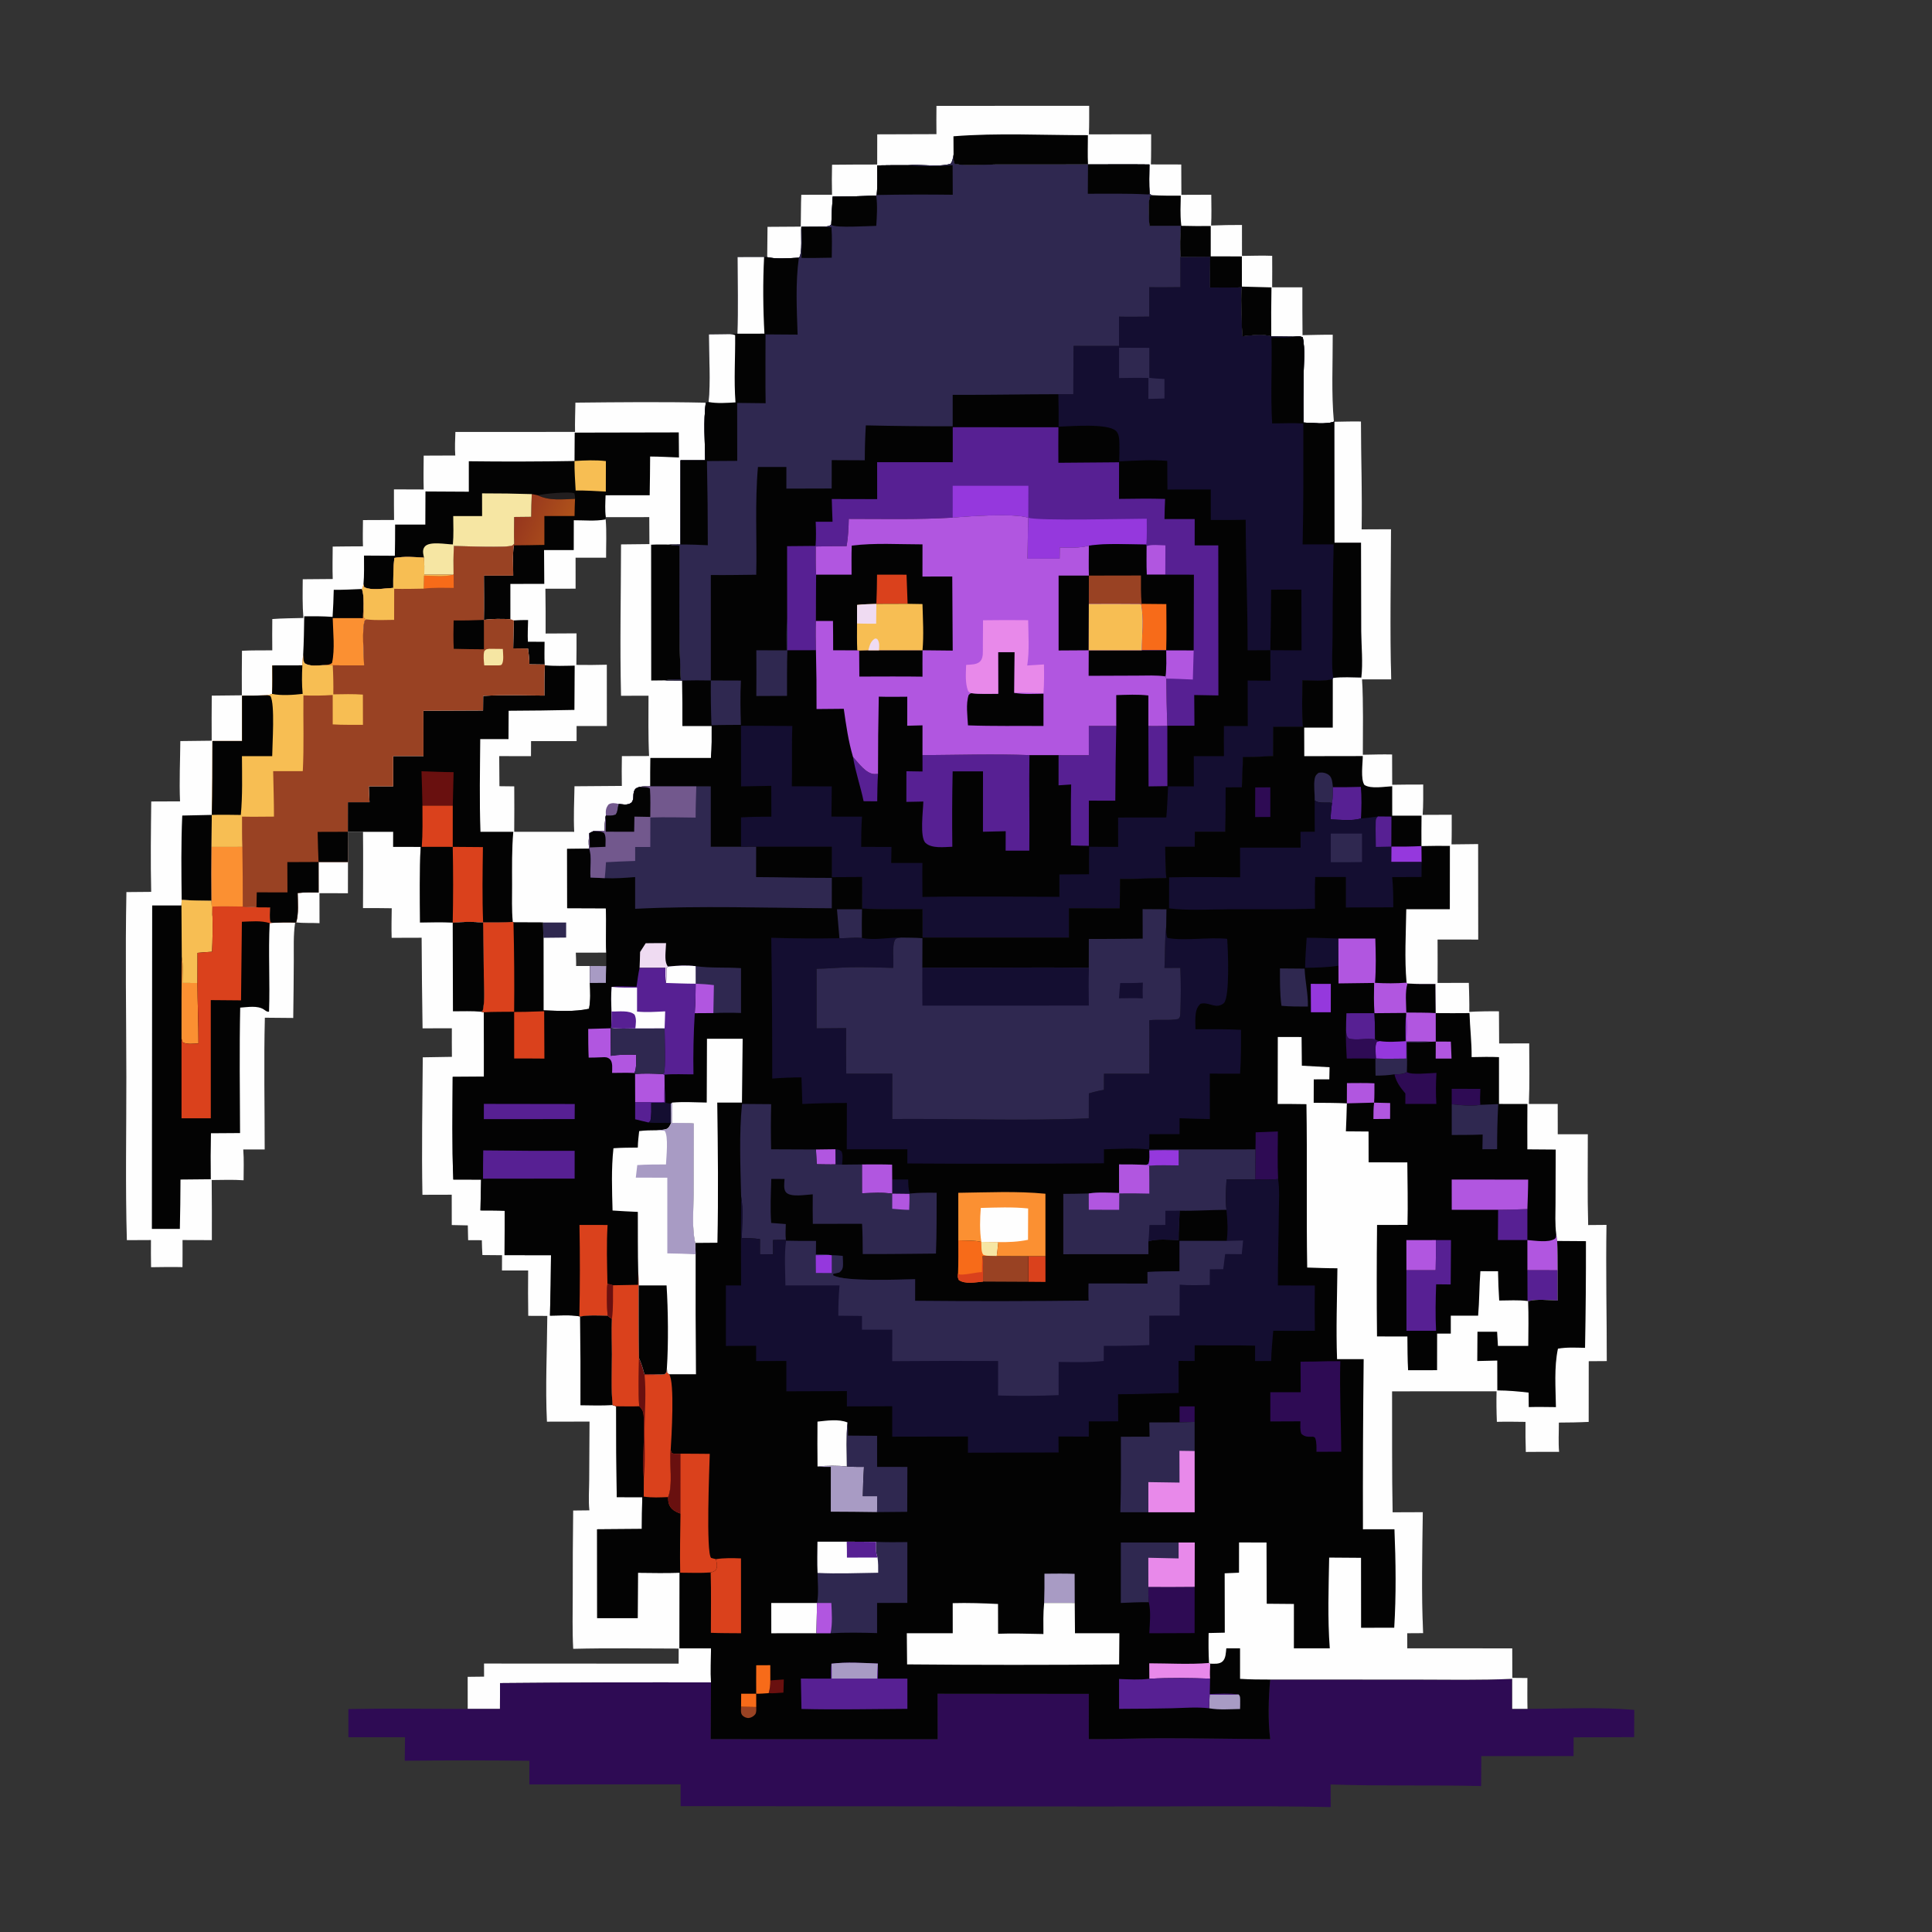 <?xml version="1.0" encoding="utf-8" ?>
<svg xmlns="http://www.w3.org/2000/svg" xmlns:xlink="http://www.w3.org/1999/xlink" width="417" height="417">
	<rect width="100%" height="100%" fill="#333333" stroke="none"/>
	<path fill="#FEFEFE" transform="scale(0.408 0.408)" d="M168.517 455.997L184.087 456.007L184.055 472.545L169.004 472.508L169.03 488.374C164.965 488.155 160.706 488.43 156.695 487.965C158.089 483.18 157.51 477.38 157.459 472.416C161.122 471.985 164.858 472.132 168.541 472.157L168.517 455.997Z"/>
	<path fill="#FEFEFE" transform="scale(0.408 0.408)" d="M495.405 56.011L576.192 55.971C576.181 61.005 576.259 66.058 576.036 71.087L608.978 71.031C608.953 76.34 609.033 81.673 608.842 86.979L624.902 87.016L624.973 103.075L640.778 103.017C640.819 108.438 640.993 113.895 640.692 119.308Q648.855 118.982 657.024 119.008L657.029 135.376C662.337 135.331 667.703 135.115 673.004 135.329C673.009 140.881 673.072 146.441 672.992 151.992L688.978 151.999Q688.941 164.654 689.057 177.308C694.377 177.214 699.713 177.028 705.033 177.074C705.09 192.178 704.259 208.032 705.649 223.066C701.546 224.694 693.998 223.631 689.514 223.537Q689.43 211.278 689.597 199.019C689.688 192.461 690.491 184.933 689.21 178.533C687.862 177.68 686.298 177.997 684.772 178.082L672.51 177.95C668.103 176.566 661.756 177.448 657.202 177.927C656.765 169.304 656.382 160.692 656.745 152.058Q648.388 152.166 640.03 152.07Q639.945 143.979 640.16 135.891L624.45 135.985C624.213 130.404 624.262 125.034 624.673 119.454L608.034 119.505C607.801 114.497 607.125 108.741 608.315 103.859L609.384 103.259L608.137 102.637C607.83 97.444 607.985 92.227 608.041 87.028C597.222 86.906 586.388 87.012 575.568 87.006L526.742 87.028C520.015 87.032 511.578 87.969 505.023 86.707C504.224 85.275 504.45 83.361 504.45 81.759C504.129 83.52 504.013 85.246 502.823 86.662C496.235 88.594 486.95 86.665 479.841 87.419Q471.938 87.362 464.036 87.5C464.02 92.668 464.292 98.012 463.819 103.153L463.544 103.441C455.854 103.861 448.216 103.973 440.516 103.993Q440.041 111.324 439.79 118.666C438.861 119.868 437.295 119.713 435.825 119.943L423.925 120.012C423.595 123.287 424.596 134.366 422.696 136.308C422.671 136.334 422.635 136.346 422.604 136.364C417.261 136.532 411.06 137.207 405.866 136.051L406.03 120.003L423.618 119.887C423.744 114.283 423.654 108.637 423.893 103.042L440.156 103.02Q439.961 95.085 440.167 87.149Q452.107 87.029 464.047 87.034L464.07 71.071L495.4 70.973Q495.314 63.492 495.405 56.011Z"/>
	<path fill="#030303" transform="scale(0.408 0.408)" d="M504.398 72.102C527.917 70.215 551.925 71.57 575.511 71.507C575.508 76.653 575.324 81.868 575.568 87.006L526.742 87.028C520.015 87.032 511.578 87.969 505.023 86.707C504.224 85.275 504.45 83.361 504.45 81.759L504.398 72.102Z"/>
	<path fill="#030303" transform="scale(0.408 0.408)" d="M609.384 103.259C614.473 103.56 619.549 103.531 624.644 103.513C624.554 108.475 624.286 113.487 624.833 118.427L624.902 119.076C624.916 119.206 624.934 119.335 624.95 119.465Q632.724 119.658 640.499 119.57L640.495 135.613L656.968 135.646L656.988 151.62L672.628 152.034Q672.393 164.991 672.51 177.95C668.103 176.566 661.756 177.448 657.202 177.927C656.765 169.304 656.382 160.692 656.745 152.058Q648.388 152.166 640.03 152.07Q639.945 143.979 640.16 135.891L624.45 135.985C624.213 130.404 624.262 125.034 624.673 119.454L608.034 119.505C607.801 114.497 607.125 108.741 608.315 103.859L609.384 103.259Z"/>
	<path fill="#FEFEFE" transform="scale(0.408 0.408)" d="M192.035 439.999L208.024 440.004L208.003 448.004L222.523 448.039C221.886 461.366 222.022 474.68 222.2 488.015C227.937 487.968 233.77 487.699 239.494 488.093C244.924 487.583 250.152 487.546 255.584 488.008Q255.911 502.185 255.949 516.366C255.992 522.166 256.688 529.025 255.398 534.7L254.63 535.214L255.923 535.502Q256.067 552.53 256.014 569.559L239.479 569.672C239.413 587.749 239.064 605.937 239.81 624.002L254.505 624.022L254.161 640.337C258.435 640.371 262.732 640.315 267.001 640.517L266.912 663.984L291.492 664.015Q291.408 680.007 290.94 695.993C295.984 695.959 301.522 695.481 306.493 696.347L306.855 696.441C311.564 695.587 316.646 695.905 321.419 696.015L323.724 697.718C323.362 703.979 323.743 710.21 323.723 716.473C323.693 725.417 323.275 734.396 324.069 743.318L325.978 743.948Q325.948 767.978 326.266 792.005L339.784 792.035Q339.565 800.437 339.541 808.841L315.883 809.024L315.921 856.001L337.343 855.999L337.468 832.009C344.826 832.087 352.185 832.217 359.542 831.99L359.469 871.985L376.138 872.014C376.111 877.984 375.858 884.06 376.121 890.018Q320.329 889.886 264.538 890.387L264.482 904.066L247.423 904.072L247.404 887.07L256.08 886.973L256.061 880.042L359.006 880.098L359.025 872.122C340.444 872.102 321.807 871.779 303.232 872.252C302.724 862.715 302.978 853.077 302.987 843.526Q302.946 821.309 303.222 799.095L311.798 799.002C311.216 793.813 311.673 788.186 311.695 782.956L311.875 752.041L289.338 752.088C288.442 733.6 289.407 714.672 289.531 696.141L279.452 696.098Q279.274 684.098 279.399 672.098L265.557 672.101L265.587 664.025L255.198 663.936C255.006 661.333 254.983 658.707 254.899 656.097L247.652 656.078L247.479 648.25L238.991 648.066Q238.932 640.044 238.971 632.022L223.476 632.063C223.007 607.847 223.481 583.56 223.656 559.338L239.071 559.087C238.986 554.053 239.046 549.005 239.036 543.969L223.546 544.009Q223.16 520.044 223.048 496.076L207.191 496.124C207.028 490.913 207.163 485.694 207.234 480.481Q199.634 480.356 192.034 480.392C192.059 466.931 192.184 453.46 192.035 439.999Z"/>
	<path fill="#030303" transform="scale(0.408 0.408)" d="M239.494 488.093C244.924 487.583 250.152 487.546 255.584 488.008Q255.911 502.185 255.949 516.366C255.992 522.166 256.688 529.025 255.398 534.7L254.63 535.214C249.678 534.775 244.586 535.002 239.614 534.999L239.494 488.093Z"/>
	<path fill="#030303" transform="scale(0.408 0.408)" d="M306.855 696.441C311.564 695.587 316.646 695.905 321.419 696.015L323.724 697.718C323.362 703.979 323.743 710.21 323.723 716.473C323.693 725.417 323.275 734.396 324.069 743.318C318.406 743.661 312.734 743.495 307.065 743.412Q307.177 719.926 306.855 696.441Z"/>
	<path fill="#2E0B54" transform="scale(0.408 0.408)" d="M671.941 888.506L748.433 888.533C765.598 888.557 782.818 888.905 799.971 888.141L799.973 904.028L808.093 904.012C826.507 904 846.322 902.95 864.555 904.551L864.488 918.97L832.455 919.088L832.428 928.993L783.629 929.01L783.545 944.846C757.014 944.187 730.462 944.924 703.91 944.014L703.971 955.978C663.59 955.12 623.041 955.728 582.648 955.664L360.069 955.473L360.059 943.944L280.033 944.004L280.055 931.488Q247.089 931.09 214.122 931.464L214.262 918.999L184.311 918.998L184.308 904.11C205.317 903.705 226.409 904.019 247.423 904.072L264.482 904.066L264.538 890.387Q320.329 889.886 376.121 890.018L376.003 919.996L496.005 920.043L495.972 895.988L575.997 896.068L576.012 919.977C588.503 920.135 601.023 919.566 613.524 919.541C633.009 919.503 652.471 919.941 671.951 920.012C670.692 909.961 671.027 898.588 671.941 888.506Z"/>
	<path fill="#FEFEFE" transform="scale(0.408 0.408)" d="M304.399 213.005C327.322 212.769 350.441 212.537 373.355 213.03C372.102 222.836 372.953 233.582 373.033 243.501L360.012 243.495L359.997 288.068L353.724 288.078C355.679 288.394 357.568 288.602 359.548 288.673C359.5 312.236 359.037 335.877 360.169 359.416C357.256 359.487 354.31 359.44 351.433 359.932L360.892 360.003Q361.041 372.006 361.006 384.009L376.489 384.013C376.51 389.696 376.597 395.345 376.088 401.01L344.111 401Q344.011 408.516 344.039 416.032C342.145 416.047 340.182 415.951 338.315 416.287C336.98 416.803 336.276 416.865 335.596 418.218C334.557 420.286 335.855 423.678 333.482 425C331.661 426.015 329.316 425.528 327.343 425.302L327.144 425.972C326.661 427.644 326.79 429.516 325.669 430.914C323.99 431.629 322.311 431.444 320.528 431.4L320.343 432.294C319.932 434.706 319.954 437.051 319.967 439.486C317.936 439.502 315.791 439.376 313.793 439.762L311.789 440.763C311.452 443.425 311.259 446.285 311.708 448.949L300.005 449.087L300.043 480.435L320.48 480.512C320.956 488.342 320.279 496.179 320.737 503.949Q320.743 507.503 320.692 511.057L312.042 511.016L312.025 520.009C312.24 524.604 312.492 529.125 311.59 533.663C303.699 535.35 295.519 534.753 287.516 534.498L287.504 496.114C287.331 493.427 287.305 490.709 287.209 488.017L271.633 487.957L271.268 487.708C266.042 488.082 260.82 488.025 255.584 488.008C250.152 487.546 244.924 487.583 239.494 488.093C233.77 487.699 227.937 487.968 222.2 488.015C222.022 474.68 221.886 461.366 222.523 448.039L208.003 448.004L208.024 440.004L192.035 439.999L184.011 440.027L184.087 456.007L168.517 455.997L168.541 472.157C164.858 472.132 161.122 471.985 157.459 472.416C157.51 477.38 158.089 483.18 156.695 487.965L156.134 488.077C155.126 494.643 155.468 501.57 155.42 508.198Q155.348 523.36 155.124 538.521L140.114 538.388C139.538 561.574 140.026 584.884 140.023 608.082L128.686 608.086C129.126 613.449 128.856 618.992 128.863 624.378C123.281 623.982 117.585 624.231 111.989 624.252Q112.134 640.152 112.075 656.052L96.566 656.006C96.618 660.779 96.55 665.562 96.54 670.336C91.007 670.174 85.452 670.326 79.917 670.375Q79.796 663.191 79.859 656.007L67.112 656.064C66.291 627.32 66.875 598.409 66.841 569.648C66.802 537.101 66.237 504.465 66.875 471.927L79.986 471.812C79.609 455.911 79.829 439.902 80.012 423.996L95.245 423.938C94.779 413.414 95.316 402.589 95.395 392.039L111.987 391.845Q111.913 379.924 112.021 368.003Q119.98 367.961 127.939 367.833Q127.868 356.05 128.01 344.268C133.331 343.98 138.713 344.091 144.043 344.043C143.934 338.533 144.04 332.999 144.048 327.487C149.499 327.064 155.027 327.076 160.493 326.919C159.956 320.102 160.093 313.262 160.158 306.431L176.018 306.302C175.818 300.597 175.971 294.86 176.002 289.152C181.338 289.044 186.683 289.058 192.02 289.019C191.842 284.4 191.978 279.756 192.02 275.134L208.468 275.07C208.37 269.68 208.423 264.276 208.408 258.884L224.147 258.941C223.97 252.977 224.082 247.007 224.136 241.041L240.847 240.975C240.534 236.834 240.782 232.654 240.911 228.508L304.204 228.486C304.096 223.34 304.318 218.153 304.399 213.005ZM320.492 273.589L320.417 274.771C320.983 281.388 320.592 288.374 320.634 295.034L304.49 295.044L304.5 311.424L288.526 311.446Q288.694 323.294 288.637 335.144Q296.817 335.046 304.998 335.058Q305.033 343.396 304.913 351.734Q312.965 351.866 321.014 351.644L321.039 384.089L305.029 384.087L305.022 392.058L280.933 392.061L280.9 400.01L264.099 400.005L264.21 415.916L272.045 416.006Q272.138 428.02 272.026 440.034L303.757 440.044C303.383 432.066 303.756 423.932 303.914 415.947L328.966 415.761Q328.83 407.877 328.985 399.994L343.377 399.948C342.853 389.343 343.071 378.662 343.072 368.045L328.54 368.075C327.888 341.435 328.489 314.652 328.538 287.996L343.55 287.831L343.477 273.569L320.492 273.589ZM304.619 503.979C304.693 506.326 304.84 508.694 304.777 511.041L312.042 511.016L320.692 511.057Q320.743 507.503 320.737 503.949L304.619 503.979Z"/>
	<path fill="#72588D" transform="scale(0.408 0.408)" d="M320.528 431.4C320.389 428.978 320.391 427.486 321.967 425.535C323.758 424.5 325.421 424.894 327.343 425.302L327.144 425.972C326.661 427.644 326.79 429.516 325.669 430.914C323.99 431.629 322.311 431.444 320.528 431.4Z"/>
	<path fill="#2F2850" transform="scale(0.408 0.408)" d="M287.209 488.017L299.506 488.028L299.5 495.989L287.504 496.114C287.331 493.427 287.305 490.709 287.209 488.017Z"/>
	<path fill="#030303" transform="scale(0.408 0.408)" d="M271.837 328.221C274.373 328.032 276.832 327.974 279.372 328.016C279.286 331.822 279.062 335.688 279.263 339.488L288.086 339.514C288.084 343.494 287.911 347.553 288.154 351.521L280.051 351.424C280.073 348.618 279.69 345.862 279.348 343.084L271.493 342.998Q271.613 335.608 271.837 328.221Z"/>
	<path fill="#030303" transform="scale(0.408 0.408)" d="M112.033 431.101L111.936 448.015Q111.812 462.265 111.932 476.516C106.646 476.465 101.386 476.388 96.108 476.056C95.944 461.183 95.746 446.302 96.417 431.438L112.033 431.101Z"/>
	<path fill="#030303" transform="scale(0.408 0.408)" d="M191.466 311.586C192.496 314.782 192.387 318.31 192.355 321.641C192.45 323.163 192.44 324.544 192.274 326.061L192.864 327.249L194.403 327.729L193.077 328.058C191.229 332.207 192.544 346.663 192.605 352.004L176.029 351.978C174.33 351.99 172.628 351.936 170.93 351.907C167.788 351.993 163.922 352.665 161.192 350.902C160.178 349.216 160.394 348.242 160.382 346.302C160.747 339.557 160.851 332.777 160.947 326.023C165.971 325.969 170.924 325.992 175.941 326.332Q176.404 319.187 176.556 312.028C181.532 312.062 186.496 311.809 191.466 311.586Z"/>
	<path fill="#FB9032" transform="scale(0.408 0.408)" d="M192.355 321.641C192.45 323.163 192.44 324.544 192.274 326.061L192.864 327.249L194.403 327.729L193.077 328.058C191.229 332.207 192.544 346.663 192.605 352.004L176.029 351.978C174.33 351.99 172.628 351.936 170.93 351.907C172.483 351.72 174.564 351.805 175.665 350.687C177.252 343.315 176.181 334.554 176.01 326.998L191.987 327.019C192.005 325.186 192.093 323.456 192.355 321.641Z"/>
	<path fill="#030303" transform="scale(0.408 0.408)" d="M344.455 288.164C347.546 287.994 350.63 288.045 353.724 288.078C355.679 288.394 357.568 288.602 359.548 288.673C359.5 312.236 359.037 335.877 360.169 359.416C357.256 359.487 354.31 359.44 351.433 359.932L344.504 360.002L344.455 288.164Z"/>
	<path fill="#030303" transform="scale(0.408 0.408)" d="M288.252 351.936C293.494 352.449 298.76 352.229 304.017 352.122L303.877 375.555Q286.481 375.94 269.08 376.004L269.004 390.998L254.057 390.996C253.932 407.316 253.582 423.704 254.178 440.018L271.54 440.028C270.718 449.398 270.896 458.799 270.903 468.196C270.908 474.647 270.654 481.285 271.268 487.708C266.042 488.082 260.82 488.025 255.584 488.008C250.152 487.546 244.924 487.583 239.494 488.093C233.77 487.699 227.937 487.968 222.2 488.015C222.022 474.68 221.886 461.366 222.523 448.039L208.003 448.004L208.024 440.004L192.035 439.999L184.011 440.027L184.019 424.393L195.481 424.377L195.114 416.002L208.011 415.997L208.011 399.998L224.03 400.006L224.007 376.007L255.544 375.875L255.614 368.155C266.361 367.514 277.227 367.882 287.991 367.984C287.996 362.633 287.946 357.28 288.252 351.936Z"/>
	<path fill="#69100F" transform="scale(0.408 0.408)" d="M222.973 408.001C228.629 408.18 234.304 408.452 239.963 408.488L239.523 426.176L223.475 426.179Q223.309 417.088 222.973 408.001Z"/>
	<path fill="#DA411C" transform="scale(0.408 0.408)" d="M223.475 426.179L239.523 426.176L239.507 448.003L223.133 447.993C223.653 440.744 223.492 433.443 223.475 426.179Z"/>
	<path fill="#DA411C" transform="scale(0.408 0.408)" d="M239.507 448.003L255.477 448.127C255.29 461.426 255.052 474.714 255.584 488.008C250.152 487.546 244.924 487.583 239.494 488.093Q239.921 468.048 239.507 448.003Z"/>
	<path fill="#030303" transform="scale(0.408 0.408)" d="M304.027 228.867L359.078 228.754L359.189 242.02C354.111 241.836 349.006 241.528 343.927 241.504C343.852 248.329 343.856 255.165 343.693 261.989L320.367 262.018C320.235 265.862 319.967 269.765 320.492 273.589L320.417 274.771C314.836 275.833 309.189 275.195 303.548 275.22L303.516 290.988L287.814 291.01L287.931 308.888L269.992 308.897L270.003 327.544C265.384 327.385 260.573 327.236 255.992 327.946C256.16 320.143 256.026 312.318 256.004 304.513L271.498 304.51C271.526 299.337 271.051 293.587 271.841 288.491L272.007 287.664C271.671 287.969 271.39 288.349 270.999 288.579C268.778 289.89 244.532 288.883 240.102 288.855C239.885 293.906 239.875 298.905 239.96 303.957L239.482 304.106C234.539 303.839 229.416 304.13 224.442 304.026C224.479 301.008 224.506 298.024 224.288 295.011C218.982 294.648 213.869 294.288 208.6 295.166C208.045 300.458 208.023 305.692 208.049 311.005C203.9 311.194 196.37 312.568 192.671 310.616L192.281 309.114C192.744 304.097 192.544 298.948 192.563 293.909L208.884 294.005C209.035 288.511 208.988 282.994 209.028 277.498L225 277.511L225.077 259.992L248.014 260.121L248.012 244.012Q275.971 244.358 303.927 243.873L304.027 228.867Z"/>
	<path fill="#221E1F" transform="scale(0.408 0.408)" d="M284.494 262.012C287.738 261.207 301.311 259.853 303.886 260.98C304.122 262.012 304.225 262.862 304.198 263.92C297.644 264.11 290.518 265.04 284.494 262.012Z"/>
	<path fill="#F7BE53" transform="scale(0.408 0.408)" d="M303.927 243.873C309.404 243.535 315.066 243.269 320.528 243.92L320.49 260.049C315.181 259.795 309.842 259.406 304.527 259.489C304.258 254.298 303.85 249.072 303.927 243.873Z"/>
	<defs>
		<linearGradient id="gradient_0" gradientUnits="userSpaceOnUse" x1="298.432" y1="280.716" x2="274.433" y2="270.121">
			<stop offset="0" stop-color="#AE511A"/>
			<stop offset="1" stop-color="#96361E"/>
		</linearGradient>
	</defs>
	<path fill="url(#gradient_0)" transform="scale(0.408 0.408)" d="M281.323 261.392C282.38 261.588 283.45 261.757 284.494 262.012C290.518 265.04 297.644 264.11 304.198 263.92Q303.982 268.452 303.944 272.989L287.988 272.998L287.989 288.265C282.61 288.344 277.22 288.498 271.841 288.491L272.007 287.664C271.831 282.962 271.984 278.205 271.988 273.497L281.002 273.397C280.993 269.386 281.136 265.398 281.323 261.392Z"/>
	<path fill="#F6E6A3" transform="scale(0.408 0.408)" d="M255.016 260.997Q268.173 260.965 281.323 261.392C281.136 265.398 280.993 269.386 281.002 273.397L271.988 273.497C271.984 278.205 271.831 282.962 272.007 287.664C271.671 287.969 271.39 288.349 270.999 288.579C268.778 289.89 244.532 288.883 240.102 288.855C239.885 293.906 239.875 298.905 239.96 303.957L239.482 304.106C234.539 303.839 229.416 304.13 224.442 304.026C224.479 301.008 224.506 298.024 224.288 295.011L224.158 294.364C223.785 292.576 223.424 290.794 224.677 289.211C227.102 286.147 235.932 287.98 239.582 287.997C240.024 283.03 239.808 277.985 239.762 273.003L255.037 273.007L255.016 260.997Z"/>
	<path fill="#030303" transform="scale(0.408 0.408)" d="M96.108 476.056C101.386 476.388 106.646 476.465 111.932 476.516C112.051 479.216 111.985 482.072 112.41 484.737C112.421 483.014 112.434 481.297 112.519 479.575C117.817 479.38 123.121 479.504 128.421 479.571L135.676 479.967L142.942 480.01C142.86 482.535 142.522 485.286 143.087 487.759L143.963 488.191L142.658 488.345C141.885 503.918 142.886 519.597 142.322 535.184C141.172 535.377 140.536 534.661 139.576 534.034C136.166 531.804 130.998 532.817 127.07 533.048C126.604 555.154 126.905 577.301 126.993 599.411L111.593 599.512Q111.339 611.677 111.511 623.843L95.483 623.998Q95.44 637.051 95.145 650.101L80.348 650.106L80.507 479.019L95.989 479.003L96.108 476.056Z"/>
	<path fill="#FB9032" transform="scale(0.408 0.408)" d="M96.165 506.227C96.955 510.649 96.508 515.501 96.515 519.993L104.46 520.025C104.489 530.687 105.029 541.357 104.99 552.011C102.356 552.106 99.071 552.622 96.68 551.42L96.023 549.502Q95.97 527.864 96.165 506.227Z"/>
	<path fill="#F7BE53" transform="scale(0.408 0.408)" d="M96.108 476.056C101.386 476.388 106.646 476.465 111.932 476.516C112.051 479.216 111.985 482.072 112.41 484.737Q112.604 494.118 112.18 503.491C109.619 503.67 107.047 503.807 104.493 504.074L104.46 520.025L96.515 519.993C96.508 515.501 96.955 510.649 96.165 506.227L95.989 479.003L96.108 476.056Z"/>
	<path fill="#DA411C" transform="scale(0.408 0.408)" d="M112.41 484.737C112.421 483.014 112.434 481.297 112.519 479.575C117.817 479.38 123.121 479.504 128.421 479.571L135.676 479.967L142.942 480.01C142.86 482.535 142.522 485.286 143.087 487.759L143.963 488.191L142.658 488.345C138.072 486.888 132.723 487.47 127.961 487.629L127.514 529.208L111.505 529.068L111.516 591.582L96.034 591.593L96.023 549.502L96.68 551.42C99.071 552.622 102.356 552.106 104.99 552.011C105.029 541.357 104.489 530.687 104.46 520.025L104.493 504.074C107.047 503.807 109.619 503.67 112.18 503.491Q112.604 494.118 112.41 484.737Z"/>
	<path fill="#994223" transform="scale(0.408 0.408)" d="M272.007 287.664L271.841 288.491C271.051 293.587 271.526 299.337 271.498 304.51L256.004 304.513C256.026 312.318 256.16 320.143 255.992 327.946C260.573 327.236 265.384 327.385 270.003 327.544L271.837 328.221Q271.613 335.608 271.493 342.998L279.348 343.084C279.69 345.862 280.073 348.618 280.051 351.424L288.154 351.521L288.252 351.936C287.946 357.28 287.996 362.633 287.991 367.984C277.227 367.882 266.361 367.514 255.614 368.155L255.544 375.875L224.007 376.007L224.03 400.006L208.011 399.998L208.011 415.997L195.114 416.002L195.481 424.377L184.019 424.393L184.011 440.027L184.087 456.007L168.517 455.997L168.541 472.157C164.858 472.132 161.122 471.985 157.459 472.416C157.51 477.38 158.089 483.18 156.695 487.965L156.134 488.077C152.051 487.905 148.044 487.997 143.963 488.191L143.087 487.759C142.522 485.286 142.86 482.535 142.942 480.01L135.676 479.967L128.421 479.571C123.121 479.504 117.817 479.38 112.519 479.575C112.434 481.297 112.421 483.014 112.41 484.737C111.985 482.072 112.051 479.216 111.932 476.516Q111.812 462.265 111.936 448.015L112.033 431.101C112.434 418.074 112.314 405.052 112.38 392.02L128.029 392.01L128.025 368.014C132.565 368.027 137.081 367.991 141.618 367.794C142.45 367.614 143.116 367.381 143.903 367.072C144.16 362.06 144.054 357.03 144.032 352.013L159.959 351.98C159.996 350.068 160.167 348.202 160.382 346.302C160.394 348.242 160.178 349.216 161.192 350.902C163.922 352.665 167.788 351.993 170.93 351.907C172.628 351.936 174.33 351.99 176.029 351.978L192.605 352.004C192.544 346.663 191.229 332.207 193.077 328.058L194.403 327.729L192.864 327.249L192.274 326.061C192.44 324.544 192.45 323.163 192.355 321.641C192.387 318.31 192.496 314.782 191.466 311.586C192.024 310.811 192.075 310.045 192.281 309.114L192.671 310.616C196.37 312.568 203.9 311.194 208.049 311.005C208.023 305.692 208.045 300.458 208.6 295.166C213.869 294.288 218.982 294.648 224.288 295.011C224.506 298.024 224.479 301.008 224.442 304.026C229.416 304.13 234.539 303.839 239.482 304.106L239.96 303.957C239.875 298.905 239.885 293.906 240.102 288.855C244.532 288.883 268.778 289.89 270.999 288.579C271.39 288.349 271.671 287.969 272.007 287.664Z"/>
	<path fill="#F6E6A3" transform="scale(0.408 0.408)" d="M258.888 343.232L266.002 343.305C266.086 345.445 266.673 349.655 265.482 351.444C265.084 352.043 264.28 351.918 263.625 352.009L256.168 352.009C255.958 349.489 255.57 346.982 256.179 344.5C257.165 343.316 257.336 343.469 258.888 343.232Z"/>
	<path fill="#F76B19" transform="scale(0.408 0.408)" d="M239.96 303.957L240.027 311.02C234.736 310.978 229.371 310.758 224.11 311.4L224.32 304.499C229.098 304.597 234.834 305.236 239.482 304.106L239.96 303.957Z"/>
	<path fill="#030303" transform="scale(0.408 0.408)" d="M255.992 327.946L256.018 343.482Q248.032 343.438 240.048 343.233C239.766 338.217 239.869 333.239 239.981 328.222C245.325 328.325 250.652 328.125 255.992 327.946Z"/>
	<path fill="#030303" transform="scale(0.408 0.408)" d="M168.033 440.077L184.011 440.027L184.087 456.007L168.517 455.997Q168.172 448.04 168.033 440.077Z"/>
	<path fill="#FB9032" transform="scale(0.408 0.408)" d="M111.936 448.015L128.193 448.001Q128.477 463.785 128.421 479.571C123.121 479.504 117.817 479.38 112.519 479.575C112.434 481.297 112.421 483.014 112.41 484.737C111.985 482.072 112.051 479.216 111.932 476.516Q111.812 462.265 111.936 448.015Z"/>
	<path fill="#F7BE53" transform="scale(0.408 0.408)" d="M224.288 295.011C224.506 298.024 224.479 301.008 224.442 304.026C229.416 304.13 234.539 303.839 239.482 304.106C234.834 305.236 229.098 304.597 224.32 304.499L224.11 311.4C218.912 311.514 213.733 311.611 208.534 311.483L208.497 327.918C203.826 327.968 199.052 328.221 194.403 327.729L192.864 327.249L192.274 326.061C192.44 324.544 192.45 323.163 192.355 321.641C192.387 318.31 192.496 314.782 191.466 311.586C192.024 310.811 192.075 310.045 192.281 309.114L192.671 310.616C196.37 312.568 203.9 311.194 208.049 311.005C208.023 305.692 208.045 300.458 208.6 295.166C213.869 294.288 218.982 294.648 224.288 295.011Z"/>
	<path fill="#030303" transform="scale(0.408 0.408)" d="M152.01 456.07L168.517 455.997L168.541 472.157C164.858 472.132 161.122 471.985 157.459 472.416C157.51 477.38 158.089 483.18 156.695 487.965L156.134 488.077C152.051 487.905 148.044 487.997 143.963 488.191L143.087 487.759C142.522 485.286 142.86 482.535 142.942 480.01L135.676 479.967L135.834 472.064L152.071 472.078L152.01 456.07Z"/>
	<path fill="#F7BE53" transform="scale(0.408 0.408)" d="M159.959 351.98C159.996 350.068 160.167 348.202 160.382 346.302C160.394 348.242 160.178 349.216 161.192 350.902C163.922 352.665 167.788 351.993 170.93 351.907C172.628 351.936 174.33 351.99 176.029 351.978Q176.455 359.643 176.331 367.318C181.545 367.239 186.762 367.077 191.968 367.458L192.006 383.437C186.695 383.406 181.314 383.554 176.015 383.215L176.006 367.659Q168.269 368.193 160.521 367.867C160.357 381.187 160.865 394.649 160.187 407.938L144.507 407.96C144.658 415.966 144.939 423.992 144.933 431.998C139.312 432.015 133.655 432.15 128.037 431.998C128.071 437.321 127.973 442.685 128.193 448.001L111.936 448.015L112.033 431.101C112.434 418.074 112.314 405.052 112.38 392.02L128.029 392.01L128.025 368.014C132.565 368.027 137.081 367.991 141.618 367.794C142.45 367.614 143.116 367.381 143.903 367.072C144.16 362.06 144.054 357.03 144.032 352.013L159.959 351.98Z"/>
	<path fill="#030303" transform="scale(0.408 0.408)" d="M144.032 352.013L159.959 351.98C159.71 357.072 159.61 362.002 160.113 367.078C155.279 367.639 148.637 368.114 143.903 367.072C144.16 362.06 144.054 357.03 144.032 352.013Z"/>
	<path fill="#030303" transform="scale(0.408 0.408)" d="M141.618 367.794L143.083 368.18C145.543 372.72 144.04 393.576 143.999 400.027L127.994 400.033C128.046 410.389 128.351 420.8 127.397 431.124C122.273 431.046 117.156 430.949 112.033 431.101C112.434 418.074 112.314 405.052 112.38 392.02L128.029 392.01L128.025 368.014C132.565 368.027 137.081 367.991 141.618 367.794Z"/>
	<path fill="#030303" transform="scale(0.408 0.408)" d="M479.841 87.419C486.95 86.665 496.235 88.594 502.823 86.662C504.013 85.246 504.129 83.52 504.45 81.759C504.45 83.361 504.224 85.275 505.023 86.707C511.578 87.969 520.015 87.032 526.742 87.028L575.568 87.006C586.388 87.012 597.222 86.906 608.041 87.028C607.985 92.227 607.83 97.444 608.137 102.637L609.384 103.259L608.315 103.859C607.125 108.741 607.801 114.497 608.034 119.505L624.673 119.454C624.262 125.034 624.213 130.404 624.45 135.985L640.16 135.891Q639.945 143.979 640.03 152.07Q648.388 152.166 656.745 152.058C656.382 160.692 656.765 169.304 657.202 177.927C661.756 177.448 668.103 176.566 672.51 177.95L684.772 178.082C686.298 177.997 687.862 177.68 689.21 178.533C690.491 184.933 689.688 192.461 689.597 199.019Q689.43 211.278 689.514 223.537C693.998 223.631 701.546 224.694 705.649 223.066L705.934 223.105L705.993 287.068L720.008 287.071L720.117 334.034C720.192 342.06 721.086 350.499 720.172 358.459C715.25 358.374 710.199 358.053 705.305 358.645L705.068 359.254C700.012 360.572 694.175 360.013 688.999 359.889C688.968 368.013 688.56 376.374 689.263 384.463L673.598 384.538L673.483 399.977C668.172 400.189 662.807 400.535 657.494 400.519C657.47 405.883 657.104 411.178 656.947 416.528L648.386 416.564C648.358 424.367 648.431 432.187 648.165 439.984L632.066 439.962L632.031 447.962L616.437 447.988C616.491 453.49 616.459 458.995 616.986 464.477C608.838 464.525 600.647 465.134 592.513 464.943L592.355 480.53L565.455 480.503L565.478 495.978L488.044 495.994L488.002 480.962C477.369 480.971 466.689 481.183 456.067 480.676L456.015 463.959L440.02 464.04L440.02 447.97L400.011 447.949L392.018 447.994L375.984 448.002L375.997 416.035L368.353 416.014L344.039 416.032Q344.011 408.516 344.111 401L376.088 401.01C376.597 395.345 376.51 389.696 376.489 384.013L361.006 384.009Q361.041 372.006 360.892 360.003L351.433 359.932C354.31 359.44 357.256 359.487 360.169 359.416C359.037 335.877 359.5 312.236 359.548 288.673C357.568 288.602 355.679 288.394 353.724 288.078L359.997 288.068L360.012 243.495L373.033 243.501C372.953 233.582 372.102 222.836 373.355 213.03L374.842 212.676C375.989 202.923 375.044 187.358 375.026 176.906L383.75 176.8L390.105 176.536C390.552 163.044 390.228 149.511 390.18 136.009C394.859 135.928 399.545 135.978 404.225 135.973L405.866 136.051C411.06 137.207 417.261 136.532 422.604 136.364C422.635 136.346 422.671 136.334 422.696 136.308C424.596 134.366 423.595 123.287 423.925 120.012L435.825 119.943C437.295 119.713 438.861 119.868 439.79 118.666Q440.041 111.324 440.516 103.993C448.216 103.973 455.854 103.861 463.544 103.441L463.819 103.153C464.292 98.012 464.02 92.668 464.036 87.5Q471.938 87.362 479.841 87.419Z"/>
	<path fill="#572093" transform="scale(0.408 0.408)" d="M451.257 400.435C454.122 403.548 458.137 409.403 462.685 409.482C463.286 409.492 463.884 409.448 464.482 409.4C464.167 414.233 464.128 419.069 464.062 423.91L456.858 423.851C455.249 415.988 452.521 408.381 451.257 400.435Z"/>
	<path fill="#2F2850" transform="scale(0.408 0.408)" d="M376.042 359.976L391.96 360.028C391.549 367.844 391.695 375.643 391.958 383.462C386.769 383.515 381.563 383.479 376.378 383.662Q375.931 371.823 376.042 359.976Z"/>
	<path fill="#2F2850" transform="scale(0.408 0.408)" d="M416.148 344.037C416.037 338.146 415.976 332.164 416.417 326.289C416.661 332.186 416.564 338.09 416.525 343.99C416.279 352.03 416.36 360.089 416.341 368.133Q408.224 368.229 400.106 368.206Q400.205 356.112 400.112 344.017L416.148 344.037Z"/>
	<path fill="#572093" transform="scale(0.408 0.408)" d="M576.003 384.025L590.517 384.014Q590.101 403.795 590.011 423.58L576.023 423.544L576.008 447.444C572.854 447.388 569.678 447.406 566.528 447.244C566.542 436.504 566.398 425.738 566.659 415.003L559.986 415.444L559.998 399.486L576.015 399.517L576.003 384.025Z"/>
	<path fill="#572093" transform="scale(0.408 0.408)" d="M488.007 399.485C506.867 399.37 525.741 398.755 544.593 399.469C544.331 416.281 544.716 433.159 544.523 449.992L531.993 450.014L532.032 439.722L519.999 440.013L520.024 408.057L503.97 408.058Q503.537 427.997 503.799 447.939C499.656 448.067 492.91 449.027 489.624 445.923C486.471 442.946 488.357 428.934 488.461 424.028L479.479 424.211L479.508 407.997L488.028 408.136L488.007 399.485Z"/>
	<path fill="#572093" transform="scale(0.408 0.408)" d="M504.017 225.992L559.92 226.036Q559.819 235.427 559.906 244.817L591.991 244.557L591.976 263.93C600.099 263.845 608.232 263.678 616.352 263.944C616.221 267.494 616.048 271.049 616.037 274.602L632.016 274.589L632.003 288.512L644.486 288.514L644.555 367.905L631.764 367.676L631.884 383.924L617.533 383.924L617.575 415.874L607.607 416.016L607.513 384.037C610.843 384.15 614.174 384.034 617.503 383.957Q617.077 371.486 616.992 359.007L616.538 357.817C617.24 353.443 616.884 348.46 616.939 344.002L604.007 344.001C604.022 335.981 605.234 327.427 603.611 319.554Q589.812 319.427 576.013 319.512L576.034 304.494C575.868 299.225 576.009 293.92 576.023 288.646C571.072 290.021 565.706 289.671 560.615 289.584L560.551 295.504L543.588 295.515Q543.676 284.702 543.982 273.894C536.61 271.389 512.381 273.078 503.99 273.841C485.734 274.942 467.305 274.488 449.02 274.495C448.897 279.307 448.711 284.181 447.869 288.93Q439.71 288.934 431.553 289.095C431.595 294.032 431.411 299.08 431.734 304L431.602 328.507C431.467 333.677 431.507 338.799 431.648 343.966L416.525 343.99C416.564 338.09 416.661 332.186 416.417 326.289L416.382 288.934Q423.916 288.831 431.451 288.805C431.774 284.5 431.705 280.321 431.511 276.01L440.434 276.023C440.295 272.016 440.094 268.002 440.022 263.995L464.041 264.045L464.016 244.499L504.027 244.518L504.017 225.992Z"/>
	<path fill="#B156E0" transform="scale(0.408 0.408)" d="M606.516 288.934C609.166 287.865 613.614 288.489 616.519 288.517L616.463 303.998L606.644 303.993C606.361 299.005 606.531 293.933 606.516 288.934Z"/>
	<path fill="#B156E0" transform="scale(0.408 0.408)" d="M616.939 344.002L631.474 344.033L631.028 359.49C626.362 359.315 621.66 359.004 616.992 359.007L616.538 357.817C617.24 353.443 616.884 348.46 616.939 344.002Z"/>
	<path fill="#9538DD" transform="scale(0.408 0.408)" d="M503.995 256.979L544.029 256.995L543.982 273.894C536.61 271.389 512.381 273.078 503.99 273.841L503.995 256.979Z"/>
	<path fill="#9538DD" transform="scale(0.408 0.408)" d="M543.982 273.894C549.255 275.65 596.698 274.419 606.64 274.412C606.59 278.891 606.869 283.638 606.39 288.079C596.446 287.997 585.866 287.256 576.023 288.646C571.072 290.021 565.706 289.671 560.615 289.584L560.551 295.504L543.588 295.515Q543.676 284.702 543.982 273.894Z"/>
	<path fill="#030303" transform="scale(0.408 0.408)" d="M576.023 288.646C585.866 287.256 596.446 287.997 606.39 288.079L606.516 288.934C606.531 293.933 606.361 299.005 606.644 303.993L616.463 303.998L631.598 304.018L631.474 344.033L616.939 344.002L604.007 344.001C604.022 335.981 605.234 327.427 603.611 319.554Q589.812 319.427 576.013 319.512L576.034 304.494C575.868 299.225 576.009 293.92 576.023 288.646Z"/>
	<path fill="#F76B19" transform="scale(0.408 0.408)" d="M603.941 319.448Q610.473 319.557 617.005 319.571C617.035 327.708 617.191 335.869 616.939 344.002L604.007 344.001C604.022 335.981 605.234 327.427 603.611 319.554L603.941 319.448Z"/>
	<path fill="#994223" transform="scale(0.408 0.408)" d="M576.034 304.494L603.591 304.441C603.574 309.452 603.498 314.451 603.941 319.448L603.611 319.554Q589.812 319.427 576.013 319.512L576.034 304.494Z"/>
	<path fill="#B156E0" transform="scale(0.408 0.408)" d="M503.99 273.841C512.381 273.078 536.61 271.389 543.982 273.894Q543.676 284.702 543.588 295.515L560.551 295.504L560.615 289.584C565.706 289.671 571.072 290.021 576.023 288.646C576.009 293.92 575.868 299.225 576.034 304.494L576.013 319.512Q589.812 319.427 603.611 319.554C605.234 327.427 604.022 335.981 604.007 344.001L616.939 344.002C616.884 348.46 617.24 353.443 616.538 357.817L616.992 359.007Q617.077 371.486 617.503 383.957C614.174 384.034 610.843 384.15 607.513 384.037L607.518 367.922C601.891 367.246 596.161 367.575 590.51 367.72L590.517 384.014L576.003 384.025L576.015 399.517L559.998 399.486L544.593 399.469C525.741 398.755 506.867 399.37 488.007 399.485L488.016 383.718L479.934 383.93L479.961 368.578C474.933 368.629 469.91 368.698 464.884 368.543Q464.461 388.969 464.482 409.4C463.884 409.448 463.286 409.492 462.685 409.482C458.137 409.403 454.122 403.548 451.257 400.435C448.775 392.043 447.603 383.606 446.371 374.967L431.963 375.094Q432.034 359.528 431.648 343.966C431.507 338.799 431.467 333.677 431.602 328.507L431.734 304C431.411 299.08 431.595 294.032 431.553 289.095Q439.71 288.934 447.869 288.93C448.711 284.181 448.897 279.307 449.02 274.495C467.305 274.488 485.734 274.942 503.99 273.841Z"/>
	<path fill="#B156E0" transform="scale(0.408 0.408)" d="M511.769 345.097C513.812 345.163 517.055 345.617 518.871 344.735C519.724 344.321 519.693 343.364 519.945 342.514C519.918 344.833 520.268 348.018 518.559 349.836C516.79 351.718 513.497 351.533 511.11 351.751C511.482 349.591 511.556 347.285 511.769 345.097Z"/>
	<path fill="#030303" transform="scale(0.408 0.408)" d="M464.993 344.007L488.023 344.005C487.973 348.656 488.013 353.31 488.015 357.962C476.891 357.775 465.738 357.92 454.612 357.914L454.516 344.16L459.355 344.012L464.993 344.007Z"/>
	<path fill="#030303" transform="scale(0.408 0.408)" d="M604.007 344.001L616.939 344.002C616.884 348.46 617.24 353.443 616.538 357.817C611.729 357.102 606.532 357.417 601.667 357.416L575.898 357.511L575.954 344.014L604.007 344.001Z"/>
	<path fill="#030303" transform="scale(0.408 0.408)" d="M560.02 304.489L576.034 304.494L576.013 319.512L575.954 344.014L560.018 344.114L560.02 304.489Z"/>
	<path fill="#F7BE53" transform="scale(0.408 0.408)" d="M576.013 319.512Q589.812 319.427 603.611 319.554C605.234 327.427 604.022 335.981 604.007 344.001L575.954 344.014L576.013 319.512Z"/>
	<path fill="#030303" transform="scale(0.408 0.408)" d="M527.998 344.99L536.751 344.98L536.579 366.52C541.524 367.475 546.99 367.041 552.021 367.004L552.012 384.048C538.727 383.959 525.344 384.214 512.073 383.728C511.826 378.721 510.879 372.511 512.418 367.711C513.009 367.119 513.062 366.95 513.897 366.706C518.547 367.25 523.381 367.001 528.061 367.003L527.998 344.99Z"/>
	<path fill="#E889EA" transform="scale(0.408 0.408)" d="M520.039 328.123Q531.977 327.952 543.915 328.087C544.017 335.939 544.638 344.275 543.419 352.056L552.272 351.496C552.363 356.593 552.403 361.608 552.016 366.699C546.916 366.679 541.655 366.3 536.579 366.52L536.751 344.98L527.998 344.99L528.061 367.003C523.381 367.001 518.547 367.25 513.897 366.706C512.993 366.382 512.82 366.277 512.163 365.655C510.479 361.179 510.973 356.441 511.11 351.751C513.497 351.533 516.79 351.718 518.559 349.836C520.268 348.018 519.918 344.833 519.945 342.514L520.039 328.123Z"/>
	<path fill="#030303" transform="scale(0.408 0.408)" d="M450.588 288.636C462.708 287.103 475.778 287.992 488.014 287.983L487.993 305.003L503.76 304.978L504 344.174L488.023 344.005L464.993 344.007L459.355 344.012L454.516 344.16L453.507 344.039L440.748 344.01C440.794 338.848 440.696 333.674 440.66 328.511L431.602 328.507L431.734 304L450.494 304.002C450.492 298.887 450.387 293.748 450.588 288.636Z"/>
	<path fill="#DA411C" transform="scale(0.408 0.408)" d="M463.97 303.993L479.57 304.017L480.141 319.426L463.61 319.479Q463.932 311.739 463.97 303.993Z"/>
	<path fill="#F7BE53" transform="scale(0.408 0.408)" d="M480.141 319.426L488.005 319.557C488.231 327.665 488.74 335.919 488.023 344.005L464.993 344.007L459.355 344.012L454.516 344.16L453.507 344.039C453.277 339.312 453.388 334.547 453.382 329.814L453.405 320.019C456.787 319.627 460.209 319.595 463.61 319.479L480.141 319.426Z"/>
	<path fill="#EFDBF2" transform="scale(0.408 0.408)" d="M459.355 344.012C460.081 341.445 460.473 339.222 462.923 337.779C463.673 337.901 463.869 337.744 464.335 338.434C465.405 340.02 465.087 342.193 464.993 344.007L459.355 344.012Z"/>
	<path fill="#EFDBF2" transform="scale(0.408 0.408)" d="M453.405 320.019C456.787 319.627 460.209 319.595 463.61 319.479L463.504 329.958C460.142 329.916 456.738 329.985 453.382 329.814L453.405 320.019Z"/>
	<path fill="#140E31" transform="scale(0.408 0.408)" d="M624.45 135.985L640.16 135.891Q639.945 143.979 640.03 152.07Q648.388 152.166 656.745 152.058C656.382 160.692 656.765 169.304 657.202 177.927C661.756 177.448 668.103 176.566 672.51 177.95L684.772 178.082C686.298 177.997 687.862 177.68 689.21 178.533C690.491 184.933 689.688 192.461 689.597 199.019Q689.43 211.278 689.514 223.537C693.998 223.631 701.546 224.694 705.649 223.066L705.934 223.105L705.993 287.068L720.008 287.071L720.117 334.034C720.192 342.06 721.086 350.499 720.172 358.459C715.25 358.374 710.199 358.053 705.305 358.645L705.068 359.254C700.012 360.572 694.175 360.013 688.999 359.889C688.968 368.013 688.56 376.374 689.263 384.463L673.598 384.538L673.483 399.977C668.172 400.189 662.807 400.535 657.494 400.519C657.47 405.883 657.104 411.178 656.947 416.528L648.386 416.564C648.358 424.367 648.431 432.187 648.165 439.984L632.066 439.962L632.031 447.962L616.437 447.988C616.491 453.49 616.459 458.995 616.986 464.477C608.838 464.525 600.647 465.134 592.513 464.943L592.355 480.53L565.455 480.503L565.478 495.978L488.044 495.994L488.002 480.962C477.369 480.971 466.689 481.183 456.067 480.676L456.015 463.959L440.02 464.04L440.02 447.97L400.011 447.949L392.018 447.994L392.02 432.406C397.373 432.09 402.703 432.049 408.063 432.036L408.006 415.726L392.036 416.015L392.007 383.927L419.16 384.049C418.751 394.642 419.123 405.337 418.891 415.95L440.02 416.03L439.85 431.998L456.017 432.029C455.644 437.368 455.582 442.662 455.579 448.01L471.608 448.053L471.461 456.514L487.985 456.507C487.873 462.5 487.979 468.513 487.995 474.508C512.136 474.024 536.294 474.412 560.44 474.436L560.441 462.597L576.134 462.493C576.045 457.65 576.15 452.794 576.18 447.951L591.527 448.029L591.491 432.504L616.993 432.438C617.519 426.993 617.642 421.476 617.942 416.012L631.554 416.033L631.53 400.023L647.48 400.026C647.388 394.723 647.466 389.402 647.466 384.097L660.087 384.098L660.025 360.019L672.091 360.094L672.032 343.965L660.001 344.021C660.034 320.999 659.061 297.995 658.982 274.971Q649.756 275.166 640.529 275.083L640.514 258.945L617.594 258.965L617.491 243.806C609.044 243.11 600.53 243.661 592.083 244.072C592.138 240.864 592.264 237.62 592.167 234.413C592.102 232.271 592.023 229.409 590.286 227.892C585.623 223.819 566.262 225.541 560.021 225.717Q560.092 217.129 559.893 208.543L567.814 208.527C567.761 200.022 567.9 191.505 567.945 182.999L591.983 183.023L591.977 167.511C597.302 167.646 602.653 167.52 607.981 167.502L607.98 151.927C613.473 152.045 618.983 151.929 624.477 151.904L624.45 135.985Z"/>
	<path fill="#2F2850" transform="scale(0.408 0.408)" d="M592.016 183.965L608.002 184.017L607.998 199.878C610.659 200.229 613.333 200.347 616.012 200.497L616.029 210.81L607.503 211.036L607.538 199.948C602.356 199.821 597.179 199.917 591.997 199.995L592.016 183.965Z"/>
	<path fill="#030303" transform="scale(0.408 0.408)" d="M672.448 311.972C677.78 311.945 683.126 311.838 688.457 311.939L688.523 344.041L672.032 343.965Q672.372 327.97 672.448 311.972Z"/>
	<path fill="#030303" transform="scale(0.408 0.408)" d="M684.772 178.082C686.298 177.997 687.862 177.68 689.21 178.533C690.491 184.933 689.688 192.461 689.597 199.019Q689.43 211.278 689.514 223.537C693.998 223.631 701.546 224.694 705.649 223.066L705.934 223.105L705.993 287.068L720.008 287.071L720.117 334.034C720.192 342.06 721.086 350.499 720.172 358.459C715.25 358.374 710.199 358.053 705.305 358.645C704.252 351.699 704.946 343.727 704.953 336.689Q704.966 312.324 705.524 287.966L689.108 287.993C689.637 266.69 689.47 245.328 689.477 224.018C684.036 223.711 678.45 223.968 672.994 223.998C672.06 208.844 673.046 193.603 672.624 178.416C676.588 178.612 680.865 178.833 684.772 178.082Z"/>
	<path fill="#2F2850" transform="scale(0.408 0.408)" d="M479.841 87.419C486.95 86.665 496.235 88.594 502.823 86.662C504.013 85.246 504.129 83.52 504.45 81.759C504.45 83.361 504.224 85.275 505.023 86.707C511.578 87.969 520.015 87.032 526.742 87.028L575.568 87.006C586.388 87.012 597.222 86.906 608.041 87.028C607.985 92.227 607.83 97.444 608.137 102.637L609.384 103.259L608.315 103.859C607.125 108.741 607.801 114.497 608.034 119.505L624.673 119.454C624.262 125.034 624.213 130.404 624.45 135.985L624.477 151.904C618.983 151.929 613.473 152.045 607.98 151.927L607.981 167.502C602.653 167.52 597.302 167.646 591.977 167.511L591.983 183.023L567.945 182.999C567.9 191.505 567.761 200.022 567.814 208.527L559.893 208.543C541.255 208.56 522.625 208.968 503.987 208.882L503.985 225.512Q481.006 225.557 458.033 225.032Q457.485 234.255 457.483 243.494L439.999 243.414L439.975 258.434L416.006 258.499L416.01 247.028L400.968 247.029C399.296 265.988 400.493 285.049 400.059 304.043C392.055 304.117 384.037 304.292 376.035 304.183L376.042 359.976Q368.467 359.815 360.892 360.003L351.433 359.932C354.31 359.44 357.256 359.487 360.169 359.416C359.037 335.877 359.5 312.236 359.548 288.673C357.568 288.602 355.679 288.394 353.724 288.078L359.997 288.068L360.012 243.495L373.033 243.501C372.953 233.582 372.102 222.836 373.355 213.03L374.842 212.676C375.989 202.923 375.044 187.358 375.026 176.906L383.75 176.8L390.105 176.536C390.552 163.044 390.228 149.511 390.18 136.009C394.859 135.928 399.545 135.978 404.225 135.973L405.866 136.051C411.06 137.207 417.261 136.532 422.604 136.364C422.635 136.346 422.671 136.334 422.696 136.308C424.596 134.366 423.595 123.287 423.925 120.012L435.825 119.943C437.295 119.713 438.861 119.868 439.79 118.666Q440.041 111.324 440.516 103.993C448.216 103.973 455.854 103.861 463.544 103.441L463.819 103.153C464.292 98.012 464.02 92.668 464.036 87.5Q471.938 87.362 479.841 87.419Z"/>
	<path fill="#030303" transform="scale(0.408 0.408)" d="M423.925 120.012L435.825 119.943L439.847 120.24C440.27 125.57 440.05 130.982 440.012 136.326C434.684 136.389 429.333 136.56 424.007 136.439C424.113 131.009 424.455 125.42 423.925 120.012Z"/>
	<path fill="#030303" transform="scale(0.408 0.408)" d="M440.516 103.993C448.216 103.973 455.854 103.861 463.544 103.441C464.261 108.754 463.904 114.149 463.557 119.48C459.617 119.547 442.289 120.66 439.979 119.077L439.79 118.666Q440.041 111.324 440.516 103.993Z"/>
	<path fill="#030303" transform="scale(0.408 0.408)" d="M575.568 87.006C586.388 87.012 597.222 86.906 608.041 87.028C607.985 92.227 607.83 97.444 608.137 102.637C607.256 102.974 607.711 102.895 606.638 102.836C596.296 102.268 585.835 102.527 575.476 102.5L575.568 87.006Z"/>
	<path fill="#030303" transform="scale(0.408 0.408)" d="M479.841 87.419C487.567 87.968 496.247 88.164 503.947 87.34L504.021 103.027Q483.919 102.757 463.819 103.153C464.292 98.012 464.02 92.668 464.036 87.5Q471.938 87.362 479.841 87.419Z"/>
	<path fill="#030303" transform="scale(0.408 0.408)" d="M404.225 135.973L405.866 136.051C411.06 137.207 417.261 136.532 422.604 136.364C420.759 149.754 421.511 163.546 421.951 177.013L404.988 176.895C404.989 189.029 404.835 201.187 405.03 213.319L389.975 213.147L390.012 243.801L373.987 243.906Q374.443 266.168 374.446 288.435C369.619 288.187 364.833 288.023 359.997 288.068L360.012 243.495L373.033 243.501C372.953 233.582 372.102 222.836 373.355 213.03L374.842 212.676C375.989 202.923 375.044 187.358 375.026 176.906L383.75 176.8L390.105 176.536C390.552 163.044 390.228 149.511 390.18 136.009C394.859 135.928 399.545 135.978 404.225 135.973Z"/>
	<path fill="#FEFEFE" transform="scale(0.408 0.408)" d="M383.75 176.8C385.464 176.79 387.321 176.598 388.908 177.318C389.029 189.226 388.182 200.943 389.086 212.868C384.454 213.154 379.429 213.516 374.842 212.676C375.989 202.923 375.044 187.358 375.026 176.906L383.75 176.8Z"/>
	<path fill="#FEFEFE" transform="scale(0.408 0.408)" d="M390.18 136.009C394.859 135.928 399.545 135.978 404.225 135.973C403.533 149.289 403.668 163.198 404.393 176.512L390.105 176.536C390.552 163.044 390.228 149.511 390.18 136.009Z"/>
	<path fill="#030303" transform="scale(0.408 0.408)" d="M705.934 223.105C710.608 223.035 715.304 222.868 719.978 222.967C720.03 241.962 720.664 261.068 720.331 280.044L735.872 279.976C735.849 306.407 735.251 333.007 735.986 359.417L720.566 359.402C721.336 372.598 720.962 386.023 720.987 399.249C726.141 399.173 731.317 398.993 736.469 399.116L736.524 415.137Q744.722 414.997 752.921 415.021C752.894 420.348 753.048 425.747 752.624 431.058L768.002 430.994C767.986 436.212 768.071 441.451 767.895 446.665L781.976 446.506L782.018 497.064L760.511 497.048Q760.583 508.506 760.513 519.964L777.053 519.944C777.168 525.048 777.396 530.178 777.309 535.282Q785.147 534.871 792.994 534.977L793.081 551.999L808.992 551.956C809.004 562.622 809.244 573.344 808.822 584.001L824.076 584L824.093 600.025L840.001 600.014C840.037 616.009 839.754 632.073 840.167 648.059L849.872 647.983C849.51 671.986 850.01 696.044 850.023 720.054L840.478 720.119L840.456 752.213C835.186 752.496 829.947 752.574 824.671 752.585C824.712 757.626 824.307 763.091 824.819 768.083C818.936 768.084 813.042 768.02 807.16 768.117Q806.93 760.163 807.01 752.206C801.962 752.162 796.904 752.049 791.857 752.187Q791.493 744.115 791.682 736.036L736.456 736.064C736.52 757.371 736.354 778.714 736.72 800.016L752.686 799.956C752.465 821.174 751.886 842.802 752.875 863.982L744.446 864.032L744.47 871.988L800.012 872.014L800.052 887.605L808.044 887.678C808.051 893.114 807.954 898.579 808.093 904.012L799.973 904.028L799.971 888.141C782.818 888.905 765.598 888.557 748.433 888.533L671.941 888.506C671.027 898.588 670.692 909.961 671.951 920.012C652.471 919.941 633.009 919.503 613.524 919.541C601.023 919.566 588.503 920.135 576.012 919.977L575.997 896.068L495.972 895.988L496.005 920.043L376.003 919.996L376.121 890.018C375.858 884.06 376.111 877.984 376.138 872.014L359.469 871.985L359.542 831.99C352.185 832.217 344.826 832.087 337.468 832.009L337.343 855.999L315.921 856.001L315.883 809.024L339.541 808.841Q339.565 800.436 339.784 792.035L326.266 792.005Q325.948 767.977 325.978 743.948L324.069 743.318C323.275 734.396 323.693 725.417 323.723 716.473C323.743 710.21 323.362 703.979 323.724 697.718L321.419 696.015C316.646 695.905 311.564 695.587 306.855 696.441L306.493 696.347C301.522 695.481 295.984 695.959 290.94 695.993Q291.408 680.007 291.492 664.015L266.912 663.984L267.001 640.517C262.732 640.315 258.435 640.371 254.161 640.337L254.505 624.022L239.81 624.002C239.064 605.937 239.413 587.749 239.479 569.672L256.014 569.559Q256.067 552.53 255.923 535.502L254.63 535.214L255.398 534.7C256.688 529.025 255.992 522.166 255.949 516.366Q255.911 502.185 255.584 488.008C260.82 488.025 266.042 488.082 271.268 487.708L271.633 487.957L287.209 488.017C287.305 490.709 287.331 493.427 287.504 496.114L287.516 534.498C295.519 534.753 303.699 535.35 311.59 533.663C312.492 529.125 312.24 524.604 312.025 520.009L312.042 511.016L320.692 511.057Q320.743 507.503 320.737 503.949C320.279 496.179 320.956 488.342 320.48 480.512L300.043 480.435L300.005 449.087L311.708 448.949C311.259 446.285 311.452 443.425 311.789 440.763L313.793 439.762C315.791 439.376 317.936 439.502 319.967 439.486C319.954 437.051 319.932 434.706 320.343 432.294L320.528 431.4C322.311 431.444 323.99 431.629 325.669 430.914C326.79 429.516 326.661 427.644 327.144 425.972L327.343 425.302C329.316 425.528 331.661 426.015 333.482 425C335.855 423.678 334.557 420.286 335.596 418.218C336.276 416.865 336.98 416.803 338.315 416.287C340.182 415.951 342.145 416.047 344.039 416.032L368.353 416.014L375.997 416.035L375.984 448.002L392.018 447.994L400.011 447.949L440.02 447.97L440.02 464.04L456.015 463.959L456.067 480.676C466.689 481.183 477.369 480.971 488.002 480.962L488.044 495.994L565.478 495.978L565.455 480.503L592.355 480.53L592.513 464.943C600.647 465.134 608.838 464.525 616.986 464.477C616.459 458.995 616.491 453.49 616.437 447.988L632.031 447.962L632.066 439.962L648.165 439.984C648.431 432.187 648.358 424.367 648.386 416.564L656.947 416.528C657.104 411.178 657.47 405.883 657.494 400.519C662.807 400.535 668.172 400.189 673.483 399.977L673.598 384.538L689.263 384.463C688.56 376.374 688.968 368.013 688.999 359.889C694.175 360.013 700.012 360.572 705.068 359.254L705.305 358.645C710.199 358.053 715.25 358.374 720.172 358.459C721.086 350.499 720.192 342.06 720.117 334.034L720.008 287.071L705.993 287.068L705.934 223.105Z"/>
	<path fill="#140E31" transform="scale(0.408 0.408)" d="M441.957 607.961C443.52 608.167 443.968 608.099 445.204 609.141C446.077 611.314 445.629 613.817 445.483 616.112L442.015 615.973L441.957 607.961Z"/>
	<path fill="#994223" transform="scale(0.408 0.408)" d="M392.04 902.922Q396.05 903.013 400.061 903.052C400.078 904.262 400.254 905.93 399.478 906.941C398.726 907.92 397.472 908.653 396.251 908.833C395.112 909.001 393.693 908.4 392.872 907.611C391.637 906.423 392.049 904.483 392.04 902.922Z"/>
	<path fill="#69100F" transform="scale(0.408 0.408)" d="M407.513 888.976C409.891 888.802 412.275 888.585 414.656 888.461L414.446 895.415C411.957 895.531 409.099 895.917 406.637 895.704C407.292 893.377 407.521 891.392 407.513 888.976Z"/>
	<path fill="#F76B19" transform="scale(0.408 0.408)" d="M392.096 896.005L400.038 896.019L400.061 903.052Q396.05 903.013 392.04 902.922L392.096 896.005Z"/>
	<path fill="#140E31" transform="scale(0.408 0.408)" d="M471.992 623.976L480.469 623.984C480.488 626.592 480.463 628.918 481.388 631.406L481.08 631.567L472.011 631.46L471.992 623.976Z"/>
	<path fill="#2E0B54" transform="scale(0.408 0.408)" d="M624.008 743.999L631.986 744.016L631.97 752.216L624.021 752.447L624.008 743.999Z"/>
	<path fill="#B156E0" transform="scale(0.408 0.408)" d="M759.549 551.003L767.531 551.035L767.89 559.994L759.496 560.004L759.549 551.003Z"/>
	<path fill="#B156E0" transform="scale(0.408 0.408)" d="M726.918 583.315L735.411 583.523L735.381 591.91L726.555 591.988C726.601 589.101 726.543 586.181 726.918 583.315Z"/>
	<path fill="#A89BC4" transform="scale(0.408 0.408)" d="M312.042 511.016L320.692 511.057Q320.498 515.504 320.509 519.956L312.025 520.009L312.042 511.016Z"/>
	<path fill="#B156E0" transform="scale(0.408 0.408)" d="M431.673 608.098L441.957 607.961L442.015 615.973C438.7 616.07 435.348 615.937 432.03 615.907L431.673 608.098Z"/>
	<path fill="#572093" transform="scale(0.408 0.408)" d="M351.58 574.391C351.815 577.386 351.911 580.329 351.896 583.334C349.438 583.394 346.975 583.49 344.516 583.496C344.523 586.644 344.736 589.885 344.05 592.971L343.124 593.836L336.01 592.113L336.014 583.041L351.459 582.975C351.415 580.108 351.491 577.256 351.58 574.391Z"/>
	<path fill="#F76B19" transform="scale(0.408 0.408)" d="M400.046 880.95L407.493 880.913L407.513 888.976C407.521 891.392 407.292 893.377 406.637 895.704C404.445 895.841 402.235 896.044 400.038 896.019C399.979 890.999 400.041 885.97 400.046 880.95Z"/>
	<path fill="#140E31" transform="scale(0.408 0.408)" d="M344.516 583.496C346.975 583.49 349.438 583.394 351.896 583.334C352.892 583.519 353.93 583.788 354.936 583.876C355.03 587.289 355.124 590.689 355.037 594.103C351.088 593.815 347.059 594.288 343.124 593.836L344.05 592.971C344.736 589.885 344.523 586.644 344.516 583.496Z"/>
	<path fill="#DA411C" transform="scale(0.408 0.408)" d="M544.021 664.51L553.059 664.507L553.072 678.162L544.007 678.089L544.021 664.51Z"/>
	<path fill="#A89BC4" transform="scale(0.408 0.408)" d="M655.241 896.38C656.272 897.372 656.035 898.591 656.072 899.993C656.108 901.353 656.045 902.729 656.011 904.089C650.687 904.176 644.878 904.673 639.632 903.71L639.916 896.532Q647.579 896.537 655.241 896.38Z"/>
	<path fill="#2E0B54" transform="scale(0.408 0.408)" d="M664.035 416.559L672.011 416.506L672.019 432.188L663.995 432.233L664.035 416.559Z"/>
	<path fill="#9538DD" transform="scale(0.408 0.408)" d="M751.972 447.591L752.053 456.025L735.964 456.025L736.009 447.856C741.35 447.915 746.635 447.857 751.972 447.591Z"/>
	<path fill="#2E0B54" transform="scale(0.408 0.408)" d="M767.979 576.001L783.146 576.034C783.086 578.813 782.851 581.707 783.115 584.472C778.151 585.379 772.96 584.643 767.981 584.154L767.979 576.001Z"/>
	<path fill="#2F2850" transform="scale(0.408 0.408)" d="M695.52 423.491C695.582 419.781 694.849 415.656 695.478 412.022C695.76 410.393 696.318 409.763 697.61 408.792C699.49 408.495 701.277 408.782 702.878 409.902C704.85 411.282 704.828 414.229 705.128 416.415C705.084 419.212 705.171 422.04 704.621 424.791C703.488 424.587 703.889 424.609 702.852 424.593C700.432 424.557 697.588 424.935 695.52 423.491Z"/>
	<path fill="#2F2850" transform="scale(0.408 0.408)" d="M743.996 550.974C748.398 550.994 752.873 550.84 757.264 551.083C752.989 551.696 748.54 551.472 744.227 551.438C744.39 556.685 744.445 561.868 744.254 567.118C742.525 568.456 739.863 568.271 737.689 568.338C734.318 568.872 731.097 569.019 727.685 569.023C727.571 566.041 727.634 563.033 727.618 560.048L727.934 559.944C733.22 560.248 738.687 560.006 743.991 560.01L743.996 550.974Z"/>
	<path fill="#B156E0" transform="scale(0.408 0.408)" d="M712.554 572.977C717.399 572.956 722.259 572.856 727.1 573.088C727.069 576.48 727.166 579.935 726.918 583.315L712.505 583.697L712.554 572.977Z"/>
	<path fill="#9538DD" transform="scale(0.408 0.408)" d="M693.416 520.471L704.028 520.484L704.003 535.493L693.503 535.495L693.416 520.471Z"/>
	<path fill="#2E0B54" transform="scale(0.408 0.408)" d="M712.062 544.937C712.301 546.9 712.074 547.932 713.5 549.356C718.019 550.658 722.727 548.909 727.46 549.821C728.252 550.19 729 550.499 729.839 550.744L728.381 551.147C727.183 553.458 727.818 557.362 727.934 559.944L727.618 560.048C722.581 559.872 717.493 559.989 712.449 559.975C712.219 554.974 711.858 549.943 712.062 544.937Z"/>
	<path fill="#EFDBF2" transform="scale(0.408 0.408)" d="M341.575 498.987C345.168 498.902 348.77 498.945 352.364 498.937Q352.275 500.268 352.21 501.601C352.074 504.42 351.454 509.221 353.388 511.351L352.616 512.023C352.614 514.676 352.659 517.365 352.333 520.002C351.813 517.455 352.033 514.597 352.015 511.997L338.345 512.011C338.519 509.23 338.528 506.413 338.612 503.626L341.575 498.987Z"/>
	<path fill="#2F2850" transform="scale(0.408 0.408)" d="M442.77 481.014L456.014 481.02Q455.848 488.613 455.959 496.207C452.071 495.986 447.985 496.358 444.065 496.333L442.77 481.014Z"/>
	<path fill="#572093" transform="scale(0.408 0.408)" d="M712.292 536.01L727.114 535.995C727.361 540.611 727.445 545.199 727.46 549.821C722.727 548.909 718.019 550.658 713.5 549.356C712.074 547.932 712.301 546.9 712.062 544.937C712.041 541.962 712.188 538.984 712.292 536.01Z"/>
	<path fill="#B156E0" transform="scale(0.408 0.408)" d="M335.966 568.144C340.749 567.774 345.722 567.953 350.505 568.175L351.536 568.522L351.58 574.391C351.491 577.256 351.415 580.108 351.459 582.975L336.014 583.041L335.966 568.144Z"/>
	<path fill="#B156E0" transform="scale(0.408 0.408)" d="M455.975 616.008C461.285 616.025 466.645 615.897 471.948 616.116L471.992 623.976L472.011 631.46C466.765 630.706 461.272 631.104 455.987 631.252L455.975 616.008Z"/>
	<path fill="#E889EA" transform="scale(0.408 0.408)" d="M639.592 879.747L640.237 880.106C640.118 882.749 639.968 885.378 640.149 888.023C629.364 887.671 618.799 887.503 608.021 888.082L607.969 879.91C618.559 879.927 629.006 880.591 639.592 879.747Z"/>
	<path fill="#A89BC4" transform="scale(0.408 0.408)" d="M552.533 832.511C557.857 832.463 563.178 832.381 568.5 832.581L568.551 847.996L552.369 847.991Q552.599 840.253 552.533 832.511Z"/>
	<path fill="#B156E0" transform="scale(0.408 0.408)" d="M743.994 656.014L759.605 656.011Q759.672 664.007 759.508 672.002L744.016 671.987L743.994 656.014Z"/>
	<path fill="#572093" transform="scale(0.408 0.408)" d="M792.528 639.993Q800.277 639.98 808.018 639.608L808.008 656.003L792.417 656.011L792.528 639.993Z"/>
	<path fill="#B156E0" transform="scale(0.408 0.408)" d="M823.287 652.999C823.475 654.163 823.644 655.308 823.754 656.482C824.038 661.663 824.049 666.834 824.066 672.021L808.02 671.981L808.008 656.003C811.931 656.283 819.258 657.572 822.572 655.303C823.326 654.786 823.168 653.838 823.287 652.999Z"/>
	<path fill="#572093" transform="scale(0.408 0.408)" d="M808.02 671.981L824.066 672.021L824.057 688.04C819.105 687.829 813.206 687.094 808.4 688.344L808.084 688.25L808.02 671.981Z"/>
	<path fill="#140E31" transform="scale(0.408 0.408)" d="M691.253 496.089C696.843 496.069 702.446 496.331 708.033 496.5L708.065 510.878C702.272 511.8 696.307 511.876 690.449 512C690.451 506.71 690.943 501.371 691.253 496.089Z"/>
	<path fill="#572093" transform="scale(0.408 0.408)" d="M705.128 416.415Q712.522 416.494 719.912 416.261C720.394 421.883 720.252 427.369 719.971 432.994C715.157 434.419 708.951 433.634 703.949 433.48C703.926 430.563 704.298 427.686 704.621 424.791C705.171 422.04 705.084 419.212 705.128 416.415Z"/>
	<path fill="#2F2850" transform="scale(0.408 0.408)" d="M677.115 512.317L690.168 512.424C690.398 519.206 692.058 525.566 691.894 532.487C687.208 532.516 682.596 532.504 677.921 532.088C677.015 525.653 677.125 518.814 677.115 512.317Z"/>
	<path fill="#2E0B54" transform="scale(0.408 0.408)" d="M664.248 599.015L676.007 598.57C675.988 606.941 675.753 615.381 676.133 623.741C672.099 624.202 668.052 624.07 664.001 624.014L664.173 608.04C664.208 605.036 664.294 602.019 664.248 599.015Z"/>
	<path fill="#2E0B54" transform="scale(0.408 0.408)" d="M737.689 568.338C739.863 568.271 742.525 568.456 744.254 567.118C746.296 568.826 756.783 567.636 759.899 567.574C759.589 573.054 759.486 578.51 759.849 583.992L743.452 583.999L743.466 578.474C740.837 575.377 738.612 572.411 737.689 568.338Z"/>
	<path fill="#B156E0" transform="scale(0.408 0.408)" d="M323.082 543.976C323.102 548.831 323.06 553.694 323.154 558.548C327.572 557.878 332.01 557.788 336.472 557.987C336.528 561.218 336.839 564.569 335.663 567.644C331.747 567.423 327.726 567.602 323.798 567.594C323.82 565.482 324.328 561.833 322.594 560.3C321.35 559.201 320.191 559.212 318.632 559.304C316.225 559.446 313.828 559.471 311.418 559.5C311.19 554.439 311.183 549.386 311.178 544.321L323.082 543.976Z"/>
	<path fill="#994223" transform="scale(0.408 0.408)" d="M523.608 664.354L527.294 664.422L544.021 664.51L544.007 678.089L520.048 677.975C520.045 673.524 520.226 668.981 519.724 664.555L523.608 664.354Z"/>
	<path fill="#F76B19" transform="scale(0.408 0.408)" d="M506.962 656.161C510.91 656.31 515.277 656.105 519.126 656.971L528.104 657.079Q527.762 660.757 527.294 664.422L523.608 664.354L519.724 664.555C520.226 668.981 520.045 673.524 520.048 677.975C516.179 678.339 510.522 679.491 507.208 677.126C506.531 675.635 506.651 675.221 506.813 673.639C507.058 667.827 506.946 661.978 506.962 656.161Z"/>
	<path fill="#F6E6A3" transform="scale(0.408 0.408)" d="M519.126 656.971L528.104 657.079Q527.762 660.757 527.294 664.422L523.608 664.354C522.272 664.318 521.38 664.322 520.144 663.747C518.924 662.134 519.236 658.952 519.126 656.971Z"/>
	<path fill="#DA411C" transform="scale(0.408 0.408)" d="M519.484 672.976C519.51 670.166 519.513 667.359 519.724 664.555C520.226 668.981 520.045 673.524 520.048 677.975C516.179 678.339 510.522 679.491 507.208 677.126C506.531 675.635 506.651 675.221 506.813 673.639L507.063 674.044C508.879 674.967 516.797 672.905 519.484 672.976Z"/>
	<path fill="#FEFEFE" transform="scale(0.408 0.408)" d="M432.462 752.059C437.424 751.548 443.632 750.55 448.328 752.51C447.578 760.141 448.029 768.088 448.019 775.766C443.081 775.258 437.429 775.281 432.491 775.796Q432.354 763.928 432.462 752.059Z"/>
	<path fill="#572093" transform="scale(0.408 0.408)" d="M255.972 583.967L304.058 584.04L304.009 592.008L255.957 592.034L255.972 583.967Z"/>
	<path fill="#FEFEFE" transform="scale(0.408 0.408)" d="M408.011 847.996L432.198 848.001L431.966 863.996L408.027 864.024L408.011 847.996Z"/>
	<path fill="#DA411C" transform="scale(0.408 0.408)" d="M278.118 535.278L287.877 534.968L288.001 560.009L280.965 559.961L272.01 559.947L271.997 535.342L278.118 535.278Z"/>
	<path fill="#030303" transform="scale(0.408 0.408)" d="M743.903 535.859C744.315 540.827 744.129 545.989 743.996 550.974L743.991 560.01C738.687 560.006 733.22 560.248 727.934 559.944C727.818 557.362 727.183 553.458 728.381 551.147L729.839 550.744C729 550.499 728.252 550.19 727.46 549.821C727.445 545.199 727.361 540.611 727.114 535.995L743.903 535.859Z"/>
	<path fill="#9538DD" transform="scale(0.408 0.408)" d="M743.903 535.859C744.315 540.827 744.129 545.989 743.996 550.974L743.991 560.01C738.687 560.006 733.22 560.248 727.934 559.944C727.818 557.362 727.183 553.458 728.381 551.147L729.839 550.744C734.315 551.437 739.088 551.019 743.586 550.796C743.586 545.836 743.405 540.797 743.903 535.859Z"/>
	<path fill="#2F2850" transform="scale(0.408 0.408)" d="M783.115 584.472L792.581 584.087Q791.966 596.002 792.004 607.932L784.217 607.965L784.356 600.187C778.91 600.425 773.451 600.395 768 600.429L767.981 584.154C772.96 584.643 778.151 585.379 783.115 584.472Z"/>
	<path fill="#A89BC4" transform="scale(0.408 0.408)" d="M432.491 775.796C437.429 775.281 443.081 775.258 448.019 775.766C451.031 776.039 454.031 776.007 457.052 775.998Q456.566 783.742 456.451 791.501L464.005 791.506C464.003 794.265 464.182 797.184 463.952 799.925C455.805 799.752 447.645 799.771 439.497 799.699L439.511 775.995C437.143 776.042 434.855 776.034 432.491 775.796Z"/>
	<path fill="#2F2850" transform="scale(0.408 0.408)" d="M323.082 543.976L323.341 543.686C327.425 544.43 331.951 544.058 336.106 544.048L351.592 544.006C351.573 548.401 352.332 564.721 351.244 567.862L350.505 568.175C345.722 567.953 340.749 567.774 335.966 568.144L335.663 567.644C336.839 564.569 336.528 561.218 336.472 557.987C332.01 557.788 327.572 557.878 323.154 558.548C323.06 553.694 323.102 548.831 323.082 543.976Z"/>
	<path fill="#2F2850" transform="scale(0.408 0.408)" d="M368.014 511.114C376.012 512.234 384.005 511.612 392.012 512.165L392.01 535.883C387.098 535.716 382.294 535.717 377.382 535.931L367.548 535.992C367.943 530.799 367.97 525.604 368.03 520.399L368.014 511.114Z"/>
	<path fill="#B156E0" transform="scale(0.408 0.408)" d="M368.03 520.399C371.27 520.526 374.447 520.72 377.663 521.144L377.382 535.931L367.548 535.992C367.943 530.799 367.97 525.604 368.03 520.399Z"/>
	<path fill="#2E0B54" transform="scale(0.408 0.408)" d="M631.99 839.46L631.959 863.932L608.003 864.02C608.225 858.826 608.972 852.677 607.737 847.615C607.471 844.878 607.444 842.247 607.504 839.504Q619.747 839.583 631.99 839.46Z"/>
	<path fill="#DA411C" transform="scale(0.408 0.408)" d="M378.708 824.819C383.048 824.136 387.615 824.242 391.999 824.415L392.018 864.009C386.705 863.957 381.374 863.999 376.066 863.78C376.038 853.164 376.289 842.456 375.953 831.851C377.048 831.535 378.215 831.324 378.802 830.266C379.751 828.557 379.107 826.613 378.708 824.819Z"/>
	<path fill="#B156E0" transform="scale(0.408 0.408)" d="M767.972 624.002L808.431 624.025C808.409 629.217 808.175 634.418 808.018 639.608Q800.277 639.98 792.528 639.993L767.992 640.012L767.972 624.002Z"/>
	<path fill="#572093" transform="scale(0.408 0.408)" d="M759.605 656.011L767.605 656.031L767.439 679.5L759.743 679.418C759.463 687.579 759.278 695.832 759.702 703.989L744.042 703.997L744.016 671.987L759.508 672.002Q759.672 664.007 759.605 656.011Z"/>
	<path fill="#DA411C" transform="scale(0.408 0.408)" d="M306.543 648.014L321.424 648.028C320.786 658.36 321.154 668.774 321.348 679.118C320.76 684.731 321.096 690.395 321.419 696.015C316.646 695.905 311.564 695.587 306.855 696.441L306.493 696.347Q307.011 672.181 306.543 648.014Z"/>
	<path fill="#572093" transform="scale(0.408 0.408)" d="M255.643 608.577Q279.821 608.887 304 608.791L303.997 623.5L255.532 623.553Q255.516 616.064 255.643 608.577Z"/>
	<path fill="#2F2850" transform="scale(0.408 0.408)" d="M448.328 752.51C448.6 754.85 448.631 757.104 448.6 759.452L464.01 759.573L464.008 775.996L480.02 776.02L479.94 799.777L463.952 799.925C464.182 797.184 464.003 794.265 464.005 791.506L456.451 791.501Q456.566 783.742 457.052 775.998C454.031 776.007 451.031 776.039 448.019 775.766C448.029 768.088 447.578 760.141 448.328 752.51Z"/>
	<path fill="#DA411C" transform="scale(0.408 0.408)" d="M271.268 487.708L271.633 487.957Q272.221 511.591 271.989 535.232C266.661 535.308 261.238 535.199 255.923 535.502L254.63 535.214L255.398 534.7C256.688 529.025 255.992 522.166 255.949 516.366Q255.911 502.185 255.584 488.008C260.82 488.025 266.042 488.082 271.268 487.708Z"/>
	<path fill="#572093" transform="scale(0.408 0.408)" d="M608.021 888.082C618.799 887.503 629.364 887.671 640.149 888.023C640.096 890.739 640.071 893.46 639.989 896.175C645.018 896.077 650.248 895.696 655.241 896.38Q647.579 896.537 639.916 896.532L639.632 903.71C633.102 902.935 626.097 903.561 619.513 903.71Q605.765 903.987 592.014 904.019L591.997 888.22C597.277 888.397 602.774 888.781 608.021 888.082Z"/>
	<path fill="#DA411C" transform="scale(0.408 0.408)" d="M337.63 672.851C337.778 675.236 337.922 677.605 337.911 679.996C337.947 692.804 337.841 705.631 338.058 718.437C337.927 726.984 337.62 735.389 338.145 743.932C334.102 744.095 330.025 743.968 325.978 743.948L324.069 743.318C323.275 734.396 323.693 725.417 323.723 716.473C323.743 710.21 323.362 703.979 323.724 697.718L321.419 696.015C321.096 690.395 320.76 684.731 321.348 679.118L324.317 679.93L337.57 679.683L337.63 672.851Z"/>
	<path fill="#69100F" transform="scale(0.408 0.408)" d="M321.348 679.118L324.317 679.93C324.209 685.738 324.537 691.973 323.724 697.718L321.419 696.015C321.096 690.395 320.76 684.731 321.348 679.118Z"/>
	<path fill="#DA411C" transform="scale(0.408 0.408)" d="M338.058 718.437C339.265 721.245 340.151 723.955 340.899 726.918C343.769 726.948 346.68 726.887 349.542 727.071L351.589 726.945C352.788 725.997 352.578 725.327 352.789 723.851L353.024 726.223L353.97 726.998C357.057 730.998 355.195 760.799 354.803 767.093C354.009 774.32 356.111 785.475 353.456 791.978C349.05 792.146 344.94 792.387 340.553 791.726L340.583 782.03C339.809 771.58 341.039 760.982 340.589 750.512C340.463 747.567 340.43 746.001 338.145 743.932C337.62 735.389 337.927 726.984 338.058 718.437Z"/>
	<path fill="#69100F" transform="scale(0.408 0.408)" d="M338.058 718.437C339.265 721.245 340.151 723.955 340.899 726.918C343.769 726.948 346.68 726.887 349.542 727.071C346.656 727.397 343.875 727.395 340.978 727.341C341.911 736.777 341.071 746.252 340.983 755.713C340.903 764.324 341.493 773.487 340.583 782.03C339.809 771.58 341.039 760.982 340.589 750.512C340.463 747.567 340.43 746.001 338.145 743.932C337.62 735.389 337.927 726.984 338.058 718.437Z"/>
	<path fill="#2F2850" transform="scale(0.408 0.408)" d="M592.945 816.012L623.504 816.016L632.045 816.008L631.99 839.46Q619.747 839.583 607.504 839.504C607.444 842.247 607.471 844.878 607.737 847.615C602.819 847.486 597.846 847.816 592.928 847.983L592.945 816.012Z"/>
	<path fill="#E889EA" transform="scale(0.408 0.408)" d="M623.504 816.016L632.045 816.008L631.99 839.46Q619.747 839.583 607.504 839.504L607.48 824.081L623.51 824.434L623.504 816.016Z"/>
	<path fill="#572093" transform="scale(0.408 0.408)" d="M439.85 880.119C448.028 879.15 456.204 879.716 464.407 880.054C464.502 882.718 464.507 885.343 464.429 888.007L480.022 888.033L480.02 904.007C461.366 904.101 442.639 904.535 423.994 904.074L423.669 888.001L439.59 888.019C439.622 885.452 439.422 882.645 439.85 880.119Z"/>
	<path fill="#A89BC4" transform="scale(0.408 0.408)" d="M439.85 880.119C448.028 879.15 456.204 879.716 464.407 880.054C464.186 882.707 464.019 885.319 464.004 887.983L439.999 888.002C439.972 885.385 440.044 882.728 439.85 880.119Z"/>
	<path fill="#DA411C" transform="scale(0.408 0.408)" d="M353.456 791.978C356.111 785.475 354.009 774.32 354.803 767.093L355.289 768.627C356.809 769.392 358.361 769.118 360.003 769.019C365.157 769.049 370.316 769.031 375.469 769.117C375.285 776.539 373.414 821.197 376.173 824.144C377.014 824.374 377.856 824.637 378.708 824.819C379.107 826.613 379.751 828.557 378.802 830.266C378.215 831.324 377.048 831.535 375.953 831.851C370.686 832.276 365.132 831.975 359.834 831.982C359.609 821.561 359.859 811.123 359.988 800.701C358.33 800.116 356.756 799.437 355.484 798.177C353.73 796.44 353.42 794.34 353.456 791.978Z"/>
	<path fill="#69100F" transform="scale(0.408 0.408)" d="M353.456 791.978C356.111 785.475 354.009 774.32 354.803 767.093L355.289 768.627C356.809 769.392 358.361 769.118 360.003 769.019L359.988 800.701C358.33 800.116 356.756 799.437 355.484 798.177C353.73 796.44 353.42 794.34 353.456 791.978Z"/>
	<path fill="#2E0B54" transform="scale(0.408 0.408)" d="M695.827 720.265C700.239 720.083 704.64 720.075 709.054 720.078C708.603 735.951 709.452 752.093 709.535 767.993L696.435 768.01C696.413 765.809 696.587 763.055 695.836 760.982C695.546 760.182 695.276 760.308 694.551 760.039C692.01 760.075 690.407 760.293 688.456 758.511C687.653 756.467 687.929 754.078 687.95 751.908L672.02 751.971L672.018 736.496L688.083 736.506L688.01 720.356L695.827 720.265Z"/>
	<path fill="#B156E0" transform="scale(0.408 0.408)" d="M708.033 496.5L727.566 496.506C727.804 504.364 728.024 512.09 727.399 519.937C732.988 520.271 738.513 520.29 744.097 519.844L744.569 520.278C749.501 520.621 754.453 520.524 759.394 520.508L759.534 535.946L759.549 551.003L757.264 551.083C752.873 550.84 748.398 550.994 743.996 550.974C744.129 545.989 744.315 540.827 743.903 535.859L727.114 535.995C726.728 530.648 726.831 525.349 726.931 519.995L708.095 520.241L708.065 510.878L708.033 496.5Z"/>
	<path fill="#030303" transform="scale(0.408 0.408)" d="M744.569 520.278C749.501 520.621 754.453 520.524 759.394 520.508L759.534 535.946C754.391 535.613 749.131 535.725 743.971 535.645C743.906 530.936 743.207 524.765 744.569 520.278Z"/>
	<path fill="#FB9032" transform="scale(0.408 0.408)" d="M506.953 631.008C522.244 630.826 537.822 630.012 553.051 631.51L553.059 664.507L544.021 664.51L527.294 664.422Q527.762 660.757 528.104 657.079L519.126 656.971C515.277 656.105 510.91 656.31 506.962 656.161L506.953 631.008Z"/>
	<path fill="#FEFEFE" transform="scale(0.408 0.408)" d="M518.859 639.019C527.191 638.818 535.593 638.427 543.9 639.298L543.83 655.877C538.536 656.963 533.497 657.181 528.104 657.079L519.126 656.971C518.223 651.01 518.371 645.015 518.859 639.019Z"/>
	<path fill="#572093" transform="scale(0.408 0.408)" d="M353.388 511.351C358.335 510.808 363.058 510.544 368.014 511.114L368.03 520.399C367.97 525.604 367.943 530.799 367.548 535.992Q366.563 552.162 366.856 568.359C361.87 568.388 356.478 568.046 351.536 568.522L350.505 568.175L351.244 567.862C352.332 564.721 351.573 548.401 351.592 544.006L336.106 544.048C331.951 544.058 327.425 544.43 323.341 543.686C323.498 540.841 323.459 537.956 323.512 535.105C323.336 530.729 323.163 526.453 323.585 522.081C327.791 521.555 332.473 521.979 336.732 521.996C337.212 518.665 337.611 515.295 338.345 512.011L352.015 511.997C352.033 514.597 351.813 517.455 352.333 520.002C352.659 517.365 352.614 514.676 352.616 512.023L353.388 511.351Z"/>
	<path fill="#FEFEFE" transform="scale(0.408 0.408)" d="M353.388 511.351C358.335 510.808 363.058 510.544 368.014 511.114L368.03 520.399C362.8 520.391 357.56 520.155 352.333 520.002C352.659 517.365 352.614 514.676 352.616 512.023L353.388 511.351Z"/>
	<path fill="#FEFEFE" transform="scale(0.408 0.408)" d="M323.585 522.081C328.044 522.563 332.533 522.458 337.012 522.447L337.003 535.138C341.962 535.639 346.928 535.27 351.894 535.027Q351.78 539.518 351.592 544.006L336.106 544.048C331.951 544.058 327.425 544.43 323.341 543.686C323.498 540.841 323.459 537.956 323.512 535.105C323.336 530.729 323.163 526.453 323.585 522.081Z"/>
	<path fill="#572093" transform="scale(0.408 0.408)" d="M323.512 535.105C327.058 535.22 333.142 534.255 335.719 536.806C336.823 539.141 336.351 541.55 336.106 544.048C331.951 544.058 327.425 544.43 323.341 543.686C323.498 540.841 323.459 537.956 323.512 535.105Z"/>
	<path fill="#FEFEFE" transform="scale(0.408 0.408)" d="M374.002 549.501L392.881 549.506L392.507 583.291L379.441 583.27C379.786 608.016 380.054 632.676 379.526 657.425L367.777 657.516C365.949 649.697 366.874 640.185 366.891 632.152L366.994 594.364C363.199 593.994 359.321 594.085 355.507 594.042L355.644 583.281C361.644 582.77 367.854 583.175 373.875 583.268L374.002 549.501Z"/>
	<path fill="#2F2850" transform="scale(0.408 0.408)" d="M624.021 752.447L631.97 752.216L631.971 767.607L632.004 800.006L607.508 800.019L592.677 800.017C593.13 786.724 592.941 773.363 592.955 760.061L608.152 760.016L608.005 752.495L624.021 752.447Z"/>
	<path fill="#E889EA" transform="scale(0.408 0.408)" d="M623.939 767.496L631.971 767.607L632.004 800.006L607.508 800.019L607.497 784.066Q615.741 784.138 623.984 784.311L623.939 767.496Z"/>
	<path fill="#2F2850" transform="scale(0.408 0.408)" d="M447.932 815.573C453.107 815.642 458.288 815.552 463.46 815.679C468.985 815.911 474.479 815.868 480.007 815.789L479.989 847.947L463.994 847.987L463.997 863.926C455.801 863.693 447.58 863.537 439.388 864.003L431.966 863.996L432.198 848.001C433.236 843.164 432.542 837.069 432.502 832.1C432.27 826.602 432.428 821.069 432.462 815.567L447.932 815.573Z"/>
	<path fill="#B156E0" transform="scale(0.408 0.408)" d="M432.198 848.001L439.802 848C440.014 853.298 440.481 858.777 439.388 864.003L431.966 863.996L432.198 848.001Z"/>
	<path fill="#FEFEFE" transform="scale(0.408 0.408)" d="M447.932 815.573C453.107 815.642 458.288 815.552 463.46 815.679C463.292 818.532 463.22 821.234 464.231 823.97C464.6 826.68 464.609 829.277 464.574 832.005C453.917 832.152 443.147 832.627 432.502 832.1C432.27 826.602 432.428 821.069 432.462 815.567L447.932 815.573Z"/>
	<path fill="#572093" transform="scale(0.408 0.408)" d="M447.932 815.573C453.107 815.642 458.288 815.552 463.46 815.679C463.292 818.532 463.22 821.234 464.231 823.97L448.043 823.992Q448.067 819.781 447.932 815.573Z"/>
	<path fill="#FEFEFE" transform="scale(0.408 0.408)" d="M552.369 847.991L568.551 847.996L568.686 864.002L592.168 864.003L592.037 880.505Q535.954 880.985 479.87 880.488L479.716 864L504.013 864.004L503.995 848.093C511.994 847.868 519.98 848.15 527.968 848.528L528.006 864.281C535.984 863.987 544.005 864.282 551.986 864.419C551.959 858.942 551.81 853.447 552.369 847.991Z"/>
	<path fill="#2F2850" transform="scale(0.408 0.408)" d="M607.827 608.076L664.173 608.04L664.001 624.014L648.836 623.989C648.633 629.29 648.264 634.732 648.81 640.016C640.556 640.044 632.273 640.667 624.032 640.471C623.902 645.646 623.464 650.85 623.508 656.02C618.487 655.913 612.336 655.195 607.521 656.664L607.537 663.495L562.498 663.508L562.501 631.576Q569.234 631.547 575.965 631.355C581.183 630.555 586.749 630.983 592.016 631.107L591.987 615.998C596.702 615.991 601.395 615.987 606.104 616.264C606.633 616.178 607.061 615.929 607.544 615.703C608.334 613.451 608.068 611.013 608.019 608.656L607.827 608.076Z"/>
	<path fill="#9538DD" transform="scale(0.408 0.408)" d="M608.019 608.656C613.171 608.358 618.361 608.502 623.519 608.526L623.522 616.511C618.356 616.493 613.091 616.259 607.941 616.654L606.104 616.264C606.633 616.178 607.061 615.929 607.544 615.703C608.334 613.451 608.068 611.013 608.019 608.656Z"/>
	<path fill="#140E31" transform="scale(0.408 0.408)" d="M616.506 640.493L624.032 640.471C623.902 645.646 623.464 650.85 623.508 656.02C618.487 655.913 612.336 655.195 607.521 656.664C607.866 653.803 607.941 650.932 608.054 648.054L616.493 648.018L616.506 640.493Z"/>
	<path fill="#B156E0" transform="scale(0.408 0.408)" d="M591.987 615.998C596.702 615.991 601.395 615.987 606.104 616.264L607.941 616.654C607.973 621.579 608.057 626.51 608.016 631.435Q600.072 631.223 592.125 631.326L592.05 640.014L575.984 639.966L575.965 631.355C581.183 630.555 586.749 630.983 592.016 631.107L591.987 615.998Z"/>
	<path fill="#2F2850" transform="scale(0.408 0.408)" d="M392.541 584.006Q400.249 584.022 407.957 584.121Q407.67 596.06 407.925 607.999L431.673 608.098L432.03 615.907C435.348 615.937 438.7 616.07 442.015 615.973L445.483 616.112Q450.729 616.028 455.975 616.008L455.987 631.252C461.272 631.104 466.765 630.706 472.011 631.46L481.08 631.567L481.388 631.406C486.075 630.888 490.796 630.921 495.506 630.987C495.474 641.71 495.565 652.451 495.13 663.167C482.226 663.257 469.303 663.501 456.4 663.408C456.366 658.07 456.364 652.738 456.042 647.407L429.993 647.445Q429.874 639.629 429.956 631.813C426.58 631.965 418.301 633.562 415.833 630.775C414.345 629.094 414.947 625.762 415.042 623.698L408.016 623.662C407.818 631.392 407.395 639.236 407.965 646.953L415.695 647.541C415.652 650.303 415.436 653.184 415.74 655.929L408.982 656.009L409.021 663.607L401.999 663.5L402.02 655.529C398.826 655.029 395.616 655.047 392.391 654.998C392.547 647.928 393.305 639.902 392.067 632.937C391.698 616.683 390.945 600.211 392.541 584.006Z"/>
	<path fill="#B156E0" transform="scale(0.408 0.408)" d="M472.011 631.46L481.08 631.567C481.242 634.346 481.03 637.249 480.972 640.039C477.971 640 474.989 639.714 471.999 639.466L472.011 631.46Z"/>
	<path fill="#140E31" transform="scale(0.408 0.408)" d="M695.52 423.491C697.588 424.935 700.432 424.557 702.852 424.593C703.889 424.609 703.488 424.587 704.621 424.791C704.298 427.686 703.926 430.563 703.949 433.48C708.951 433.634 715.157 434.419 719.971 432.994Q724.46 432.57 728.925 431.941Q732.494 432.031 736.065 432.012Q735.982 439.934 736.009 447.856L735.964 456.025L752.053 456.025L752.007 463.939L736.474 464.005C737.07 469.333 737.043 474.623 737.067 479.977L711.998 480.088L711.994 463.958L695.745 463.969C695.536 469.555 695.576 475.109 695.662 480.695C680.351 481.206 665.025 480.967 649.708 481.027C639.39 481.067 628.697 481.778 618.453 480.55L618.484 464.134C630.985 463.838 643.537 464.027 656.042 464.099L656.006 448.417L688.053 448.424L687.983 440.017L695.539 440.015C695.43 434.515 695.519 428.993 695.52 423.491Z"/>
	<path fill="#572093" transform="scale(0.408 0.408)" d="M728.925 431.941Q732.494 432.031 736.065 432.012Q735.982 439.934 736.009 447.856L727.866 448.035C727.86 443.785 727.618 439.463 727.777 435.225C727.835 433.677 727.801 433.035 728.925 431.941Z"/>
	<path fill="#2F2850" transform="scale(0.408 0.408)" d="M704.003 440.981L720.522 440.985L720.516 456.031Q712.261 456.186 704.005 456.1L704.003 440.981Z"/>
	<path fill="#FEFEFE" transform="scale(0.408 0.408)" d="M355.644 583.281L355.507 594.042C359.321 594.085 363.199 593.994 366.994 594.364L366.891 632.152C366.874 640.185 365.949 649.697 367.777 657.516C367.88 659.524 368.005 661.53 368.003 663.541Q367.894 695.273 368.187 727.001L353.97 726.998L353.024 726.223L352.789 723.851C352.578 725.327 352.788 725.997 351.589 726.945L349.542 727.071C346.68 726.887 343.769 726.948 340.899 726.918C340.151 723.955 339.265 721.245 338.058 718.437C337.841 705.631 337.947 692.804 337.911 679.996C337.922 677.605 337.778 675.236 337.63 672.851C337.353 662.291 337.48 651.678 337.422 641.113C332.966 640.972 328.508 640.643 324.057 640.382C323.768 629.444 323.334 618.34 324.528 607.444C328.813 607.121 333.118 607.135 337.413 607.084C337.456 604.152 337.788 601.288 338.13 598.38C341.232 597.952 344.309 597.953 347.434 597.93C349.019 597.793 350.964 597.786 352.475 597.284C353.866 596.823 354.44 595.312 355.037 594.103C355.124 590.689 355.03 587.289 354.936 583.876L355.644 583.281Z"/>
	<path fill="#030303" transform="scale(0.408 0.408)" d="M337.911 679.996L352.628 679.999C353.452 692.845 353.648 711.011 352.789 723.851C352.578 725.327 352.788 725.997 351.589 726.945L349.542 727.071C346.68 726.887 343.769 726.948 340.899 726.918C340.151 723.955 339.265 721.245 338.058 718.437C337.841 705.631 337.947 692.804 337.911 679.996Z"/>
	<path fill="#A89BC4" transform="scale(0.408 0.408)" d="M355.644 583.281L355.507 594.042C359.321 594.085 363.199 593.994 366.994 594.364L366.891 632.152C366.874 640.185 365.949 649.697 367.777 657.516C367.88 659.524 368.005 661.53 368.003 663.541Q360.519 663.139 353.025 663.063L353.012 623.03L336.349 622.981L337.128 616.348C342.175 615.987 347.253 616.044 352.311 616.007C352.457 612.44 353.778 600.821 351.575 598.198L347.434 597.93C349.019 597.793 350.964 597.786 352.475 597.284C353.866 596.823 354.44 595.312 355.037 594.103C355.124 590.689 355.03 587.289 354.936 583.876L355.644 583.281Z"/>
	<path fill="#2F2850" transform="scale(0.408 0.408)" d="M344.039 416.032L368.353 416.014L375.997 416.035L375.984 448.002L392.018 447.994L400.011 447.949L399.982 463.999C413.342 464.032 426.692 464.463 440.051 464.426L440.033 480.496C405.411 480.326 370.588 479.051 336 480.775L336.005 463.982C330.701 464.399 325.241 464.829 319.921 464.558L312.404 464.218C311.966 459.493 313.272 453.359 311.708 448.949C311.259 446.285 311.452 443.425 311.789 440.763L313.793 439.762C315.791 439.376 317.936 439.502 319.967 439.486C319.954 437.051 319.932 434.706 320.343 432.294L320.528 431.4C322.311 431.444 323.99 431.629 325.669 430.914C326.79 429.516 326.661 427.644 327.144 425.972L327.343 425.302C329.316 425.528 331.661 426.015 333.482 425C335.855 423.678 334.557 420.286 335.596 418.218C336.276 416.865 336.98 416.803 338.315 416.287C340.182 415.951 342.145 416.047 344.039 416.032Z"/>
	<path fill="#72588D" transform="scale(0.408 0.408)" d="M344.039 416.032L368.353 416.014C368.21 421.512 367.971 427.026 368.002 432.525C360.014 432.408 352.025 432.234 344.038 432.46L344.009 448.069L336.019 448.066L336.013 455.459Q328.29 455.687 320.576 456.127C320.4 458.94 320.253 461.757 319.921 464.558L312.404 464.218C311.966 459.493 313.272 453.359 311.708 448.949C311.259 446.285 311.452 443.425 311.789 440.763L313.793 439.762C315.791 439.376 317.936 439.502 319.967 439.486C319.954 437.051 319.932 434.706 320.343 432.294L320.528 431.4C322.311 431.444 323.99 431.629 325.669 430.914C326.79 429.516 326.661 427.644 327.144 425.972L327.343 425.302C329.316 425.528 331.661 426.015 333.482 425C335.855 423.678 334.557 420.286 335.596 418.218C336.276 416.865 336.98 416.803 338.315 416.287C340.182 415.951 342.145 416.047 344.039 416.032Z"/>
	<path fill="#030303" transform="scale(0.408 0.408)" d="M313.793 439.762C315.708 439.799 317.913 439.549 319.561 440.641C320.783 442.439 320.247 445.823 320.301 447.982L312 448.304C311.935 445.802 311.954 443.258 311.789 440.763L313.793 439.762Z"/>
	<path fill="#030303" transform="scale(0.408 0.408)" d="M338.315 416.287C339.784 416.4 342.805 416.2 343.833 417.152C344.169 422.142 344.035 427.159 344 432.158L335.623 432.001L335.481 440.004L320.463 439.983C320.461 437.457 320.633 434.8 320.343 432.294L320.528 431.4C322.311 431.444 323.99 431.629 325.669 430.914C326.79 429.516 326.661 427.644 327.144 425.972L327.343 425.302C329.316 425.528 331.661 426.015 333.482 425C335.855 423.678 334.557 420.286 335.596 418.218C336.276 416.865 336.98 416.803 338.315 416.287Z"/>
	<path fill="#140E31" transform="scale(0.408 0.408)" d="M616.018 512.032C616.466 504.806 616.084 497.468 616.929 490.283C616.981 492.201 616.798 494.425 617.598 496.195C626.64 497.846 639.117 495.697 649.191 496.639C649.634 502.059 650.651 526.992 647.558 530.523C646.654 531.555 644.926 532.151 643.581 532.087C640.739 531.951 637.851 530.081 635.045 531.068C632.933 532.925 632.522 535.606 632.38 538.319C632.273 540.364 632.366 542.44 632.426 544.486C640.444 544.492 648.498 544.349 656.504 544.799C656.485 552.526 656.593 560.283 656.018 567.992L639.996 567.974L640.008 592.006Q632.007 591.87 624.01 591.564L623.999 599.991L607.974 600.009C607.965 602.641 608.177 605.473 607.827 608.076C600.044 607.218 591.832 607.839 584.003 607.989L584 615.394Q532.003 615.845 480.004 615.499L480.003 607.97L447.957 607.991L448.003 583.482Q436.223 583.451 424.458 584.037L423.994 569.941C418.805 569.99 413.699 570.168 408.523 570.582Q408.551 533.339 408.01 496.099Q426.035 496.662 444.065 496.333C447.985 496.358 452.071 495.986 455.959 496.207C462.769 497.557 469.793 495.899 476.657 495.995C475.854 496.15 474.124 496.206 473.669 496.889C471.68 499.869 472.931 508.04 472.499 512.023C464.908 511.849 457.262 511.518 449.673 511.697C443.78 511.835 437.89 512.433 432.001 512.495L431.997 544.028L447.622 543.903Q447.494 555.968 447.683 568.032L472.015 567.992L472.006 591.977C506.594 591.706 541.438 593.105 575.98 591.627L576.022 578.447C578.69 577.632 581.247 576.996 584.005 576.556L584.032 568.04L608.013 568.036C608.002 558.61 608.165 549.152 607.973 539.731C613.06 539.172 618.404 540.021 623.314 539.062C624.525 537.923 624.288 537.32 624.431 535.704C624.708 527.757 624.758 519.958 624.434 512.016L616.018 512.032Z"/>
	<path fill="#2F2850" transform="scale(0.408 0.408)" d="M604.453 480.949L617.074 481.029L616.929 490.283C616.084 497.468 616.466 504.806 616.018 512.032L624.434 512.016C624.758 519.958 624.708 527.757 624.431 535.704C624.288 537.32 624.525 537.923 623.314 539.062C618.404 540.021 613.06 539.172 607.973 539.731C608.165 549.152 608.002 558.61 608.013 568.036L584.032 568.04L584.005 576.556C581.247 576.996 578.69 577.632 576.022 578.447L575.98 591.627C541.438 593.105 506.594 591.706 472.006 591.977L472.015 567.992L447.683 568.032Q447.494 555.968 447.622 543.903L431.997 544.028L432.001 512.495C437.89 512.433 443.78 511.835 449.673 511.697C457.262 511.518 464.908 511.849 472.499 512.023C472.931 508.04 471.68 499.869 473.669 496.889C474.124 496.206 475.854 496.15 476.657 495.995C480.414 496.072 484.249 495.998 487.989 496.336L487.932 511.96C517.264 512.231 546.656 511.431 575.977 512.051L576.01 496.708C585.503 496.784 595.011 496.608 604.505 496.551L604.453 480.949Z"/>
	<path fill="#140E31" transform="scale(0.408 0.408)" d="M592.597 520.042C596.61 520.075 600.587 520.074 604.593 519.816C604.48 522.621 604.425 525.375 604.54 528.182C600.389 527.893 596.119 528.106 591.955 528.12C592.106 525.428 592.378 522.73 592.597 520.042Z"/>
	<path fill="#140E31" transform="scale(0.408 0.408)" d="M487.932 511.96C517.264 512.231 546.656 511.431 575.977 512.051L576.055 512.408C575.808 518.906 575.987 525.463 576.004 531.968L487.955 531.999Q487.875 521.98 487.932 511.96Z"/>
	<path fill="#140E31" transform="scale(0.408 0.408)" d="M664.001 624.014C668.052 624.07 672.099 624.202 676.133 623.741C676.984 629.399 676.554 635.62 676.519 641.348C676.44 654.227 675.95 667.141 676.029 680.013L695.557 680.044Q695.421 692.015 695.582 703.986Q684.575 704.093 673.569 703.98C673.168 709.288 672.562 714.66 672.459 719.979L663.958 720.032L663.973 711.892C653.317 711.549 642.668 711.854 632.014 711.675L631.996 719.978L623.478 719.941L623.525 736.914C612.84 737.033 602.15 737.609 591.469 737.577L591.547 751.909L575.991 751.938L575.995 759.991L559.955 759.935L560.006 768.395L512.037 768.497L512.078 759.952L472.013 760.021L472.005 743.919L448.022 744.02L448.024 735.907L415.997 736.025L415.997 719.955L400.007 720.024L400.004 711.915L384.017 712.029L384.002 680.01L392.052 680.026Q391.889 656.481 392.067 632.937C393.305 639.902 392.547 647.928 392.391 654.998C395.616 655.047 398.826 655.029 402.02 655.529L401.999 663.5L409.021 663.607L408.982 656.009L415.74 655.929L415.829 656.386Q423.754 656.557 431.68 656.502L431.589 663.54C433.851 663.563 436.263 663.415 438.482 663.86L439.995 664.06C441.914 664.043 443.871 664.254 445.789 664.372C445.798 666.246 446.099 668.455 445.846 670.286C445.653 671.68 445.02 672.268 444.013 673.147C442.925 673.351 441.864 673.595 440.793 673.87L440.731 674.65C446.882 678.162 475.403 676.862 484.114 676.721L484.096 688.162Q530.01 688.599 575.922 688.048C575.78 685.05 575.88 682.004 575.883 679.001L607.057 679.022L607.041 672.892C612.69 672.6 618.348 672.569 624.003 672.493L623.993 656.464L648.943 656.461C649.686 650.9 649.372 645.578 648.81 640.016C648.264 634.732 648.633 629.29 648.836 623.989L664.001 624.014Z"/>
	<path fill="#2F2850" transform="scale(0.408 0.408)" d="M648.943 656.461L657.625 656.236L656.9 663.482L648.118 663.406L647.112 671.429L640.025 671.487L639.984 679.749C634.671 679.859 629.373 680.05 624.07 679.617L624.033 695.985L607.989 695.996L608.006 711.554Q595.971 712.033 583.927 711.995L583.883 719.957C575.992 720.824 567.952 720.562 560.028 720.479L560.015 738.035Q544.009 738.705 527.995 738.234L528.019 719.988Q500.007 719.838 471.995 720.08L472.036 703.42L455.992 703.424L456.008 696.153L443.501 696.02C443.458 690.627 443.66 685.375 444.135 680.006L415.502 680.023C415.43 672.332 414.813 664.006 415.829 656.386Q423.754 656.557 431.68 656.502L431.589 663.54C433.851 663.563 436.263 663.415 438.482 663.86L439.995 664.06C441.914 664.043 443.871 664.254 445.789 664.372C445.798 666.246 446.099 668.455 445.846 670.286C445.653 671.68 445.02 672.268 444.013 673.147C442.925 673.351 441.864 673.595 440.793 673.87L440.731 674.65C446.882 678.162 475.403 676.862 484.114 676.721L484.096 688.162Q530.01 688.599 575.922 688.048C575.78 685.05 575.88 682.004 575.883 679.001L607.057 679.022L607.041 672.892C612.69 672.6 618.348 672.569 624.003 672.493L623.993 656.464L648.943 656.461Z"/>
	<path fill="#9538DD" transform="scale(0.408 0.408)" d="M438.482 663.86L439.995 664.06L440.01 673.447L431.625 673.414L431.55 664.018C433.862 664.038 436.172 663.937 438.482 663.86Z"/>
	<path fill="#FEFEFE" transform="scale(0.408 0.408)" d="M705.934 223.105C710.608 223.035 715.304 222.868 719.978 222.967C720.03 241.962 720.664 261.068 720.331 280.044L735.872 279.976C735.849 306.407 735.251 333.007 735.986 359.417L720.566 359.402C721.336 372.598 720.962 386.023 720.987 399.249C726.141 399.173 731.317 398.993 736.469 399.116L736.524 415.137Q744.722 414.997 752.921 415.021C752.894 420.348 753.048 425.747 752.624 431.058L768.002 430.994C767.986 436.212 768.071 441.451 767.895 446.665L781.976 446.506L782.018 497.064L760.511 497.048Q760.583 508.506 760.513 519.964L777.053 519.944C777.168 525.048 777.396 530.178 777.309 535.282Q785.147 534.871 792.994 534.977L793.081 551.999L808.992 551.956C809.004 562.622 809.244 573.344 808.822 584.001L824.076 584L824.093 600.025L840.001 600.014C840.037 616.009 839.754 632.073 840.167 648.059L849.872 647.983C849.51 671.986 850.01 696.044 850.023 720.054L840.478 720.119L840.456 752.213C835.186 752.496 829.947 752.574 824.671 752.585C824.712 757.626 824.307 763.091 824.819 768.083C818.936 768.084 813.042 768.02 807.16 768.117Q806.93 760.163 807.01 752.206C801.962 752.162 796.904 752.049 791.857 752.187Q791.493 744.115 791.682 736.036L736.456 736.064C736.52 757.371 736.354 778.714 736.72 800.016L752.686 799.956C752.465 821.174 751.886 842.802 752.875 863.982L744.446 864.032L744.47 871.988L800.012 872.014L800.052 887.605L808.044 887.678C808.051 893.114 807.954 898.579 808.093 904.012L799.973 904.028L799.971 888.141C782.818 888.905 765.598 888.557 748.433 888.533L671.941 888.506C666.614 888.512 661.329 888.48 656.01 888.134L656.005 872.002L648.741 871.999C648.483 874.228 648.515 877.285 646.754 878.91C645.069 880.466 642.347 880.139 640.237 880.106L639.592 879.747C639.292 874.441 639.289 869.207 639.386 863.897L647.933 863.705L647.869 832.309L655.45 831.979L655.469 815.993L670.007 816.006L670.118 848.401L684.499 848.524L684.486 872.003L703.474 871.989C702.263 856.031 702.868 839.974 703.149 823.991L720.003 824.111L720.038 861.114L737.57 861.092C738.627 843.826 738.398 826.271 737.683 808.999L721.02 809.022Q720.896 764.016 721.405 719.013L707.329 719.004C706.733 703.036 707.348 686.917 707.515 670.935C702.188 670.944 696.856 670.717 691.531 670.555C691.04 641.755 691.596 612.933 691.13 584.123C686.064 583.996 680.983 584.045 675.914 584.016L675.972 548.577L688.557 548.603L688.701 563.769L703.363 564.585L703.229 570.99L695.001 571.007L694.965 583.386C700.813 583.425 706.662 583.416 712.505 583.697Q712.333 591.099 712 598.495L723.985 598.589L724.018 614.883L744.497 614.935C744.583 625.945 744.854 636.988 744.584 647.994L728.483 648.013Q728.151 677.508 728.462 707.002L744.533 707.018C744.587 712.972 744.568 718.936 744.91 724.882L760.234 724.853L760.263 705.493L767.493 705.501L767.495 695.997L781.954 696.011C782.634 688.181 782.547 680.326 783.145 672.494L792.487 672.515Q792.584 680.268 793.106 688.004C798.027 687.987 803.203 687.633 808.084 688.25L808.4 688.344C813.206 687.094 819.105 687.829 824.057 688.04L824.066 672.021C824.049 666.834 824.038 661.663 823.754 656.482C823.644 655.308 823.475 654.163 823.287 652.999C822.553 647.542 822.889 641.669 822.899 636.164L822.986 608.138L807.998 608.025C807.921 600.027 808 592.024 808.024 584.025L792.988 584.002L792.994 559.242C788.183 558.99 783.329 559.174 778.512 559.23C778.593 551.398 777.624 543.751 777.387 535.946Q768.46 536.034 759.534 535.946L759.394 520.508C754.453 520.524 749.501 520.621 744.569 520.278L744.097 519.844C742.944 507.074 743.764 493.822 743.945 480.996L766.98 480.999L767.015 447.489Q759.493 447.427 751.972 447.591C751.88 442.237 751.995 436.858 752.015 431.501L736.509 431.488L736.504 415.939C732.464 416.11 725.201 417.491 721.795 415.233C719.683 412.159 720.933 403.692 720.931 399.973L689.985 400.024L689.942 384.927L705.051 384.91L705.068 359.254L705.305 358.645C710.199 358.053 715.25 358.374 720.172 358.459C721.086 350.499 720.192 342.06 720.117 334.034L720.008 287.071L705.993 287.068L705.934 223.105Z"/>
	<path fill="#030303" transform="scale(0.408 0.408)" d="M823.754 656.482L838.987 656.589Q839.049 684.814 838.512 713.033C833.749 712.92 828.893 712.644 824.18 713.467C822.081 723.231 822.965 734.426 823.115 744.386C818.321 744.345 813.516 744.232 808.725 744.371L808.659 736.715C803.147 736.063 797.67 735.573 792.112 735.551L792.076 719.757L781.503 720.003L781.603 704.503L791.993 704.507L792.434 712.003L808.483 711.993C808.522 704.121 808.718 696.21 808.4 688.344C813.206 687.094 819.105 687.829 824.057 688.04L824.066 672.021C824.049 666.834 824.038 661.663 823.754 656.482Z"/>
</svg>
